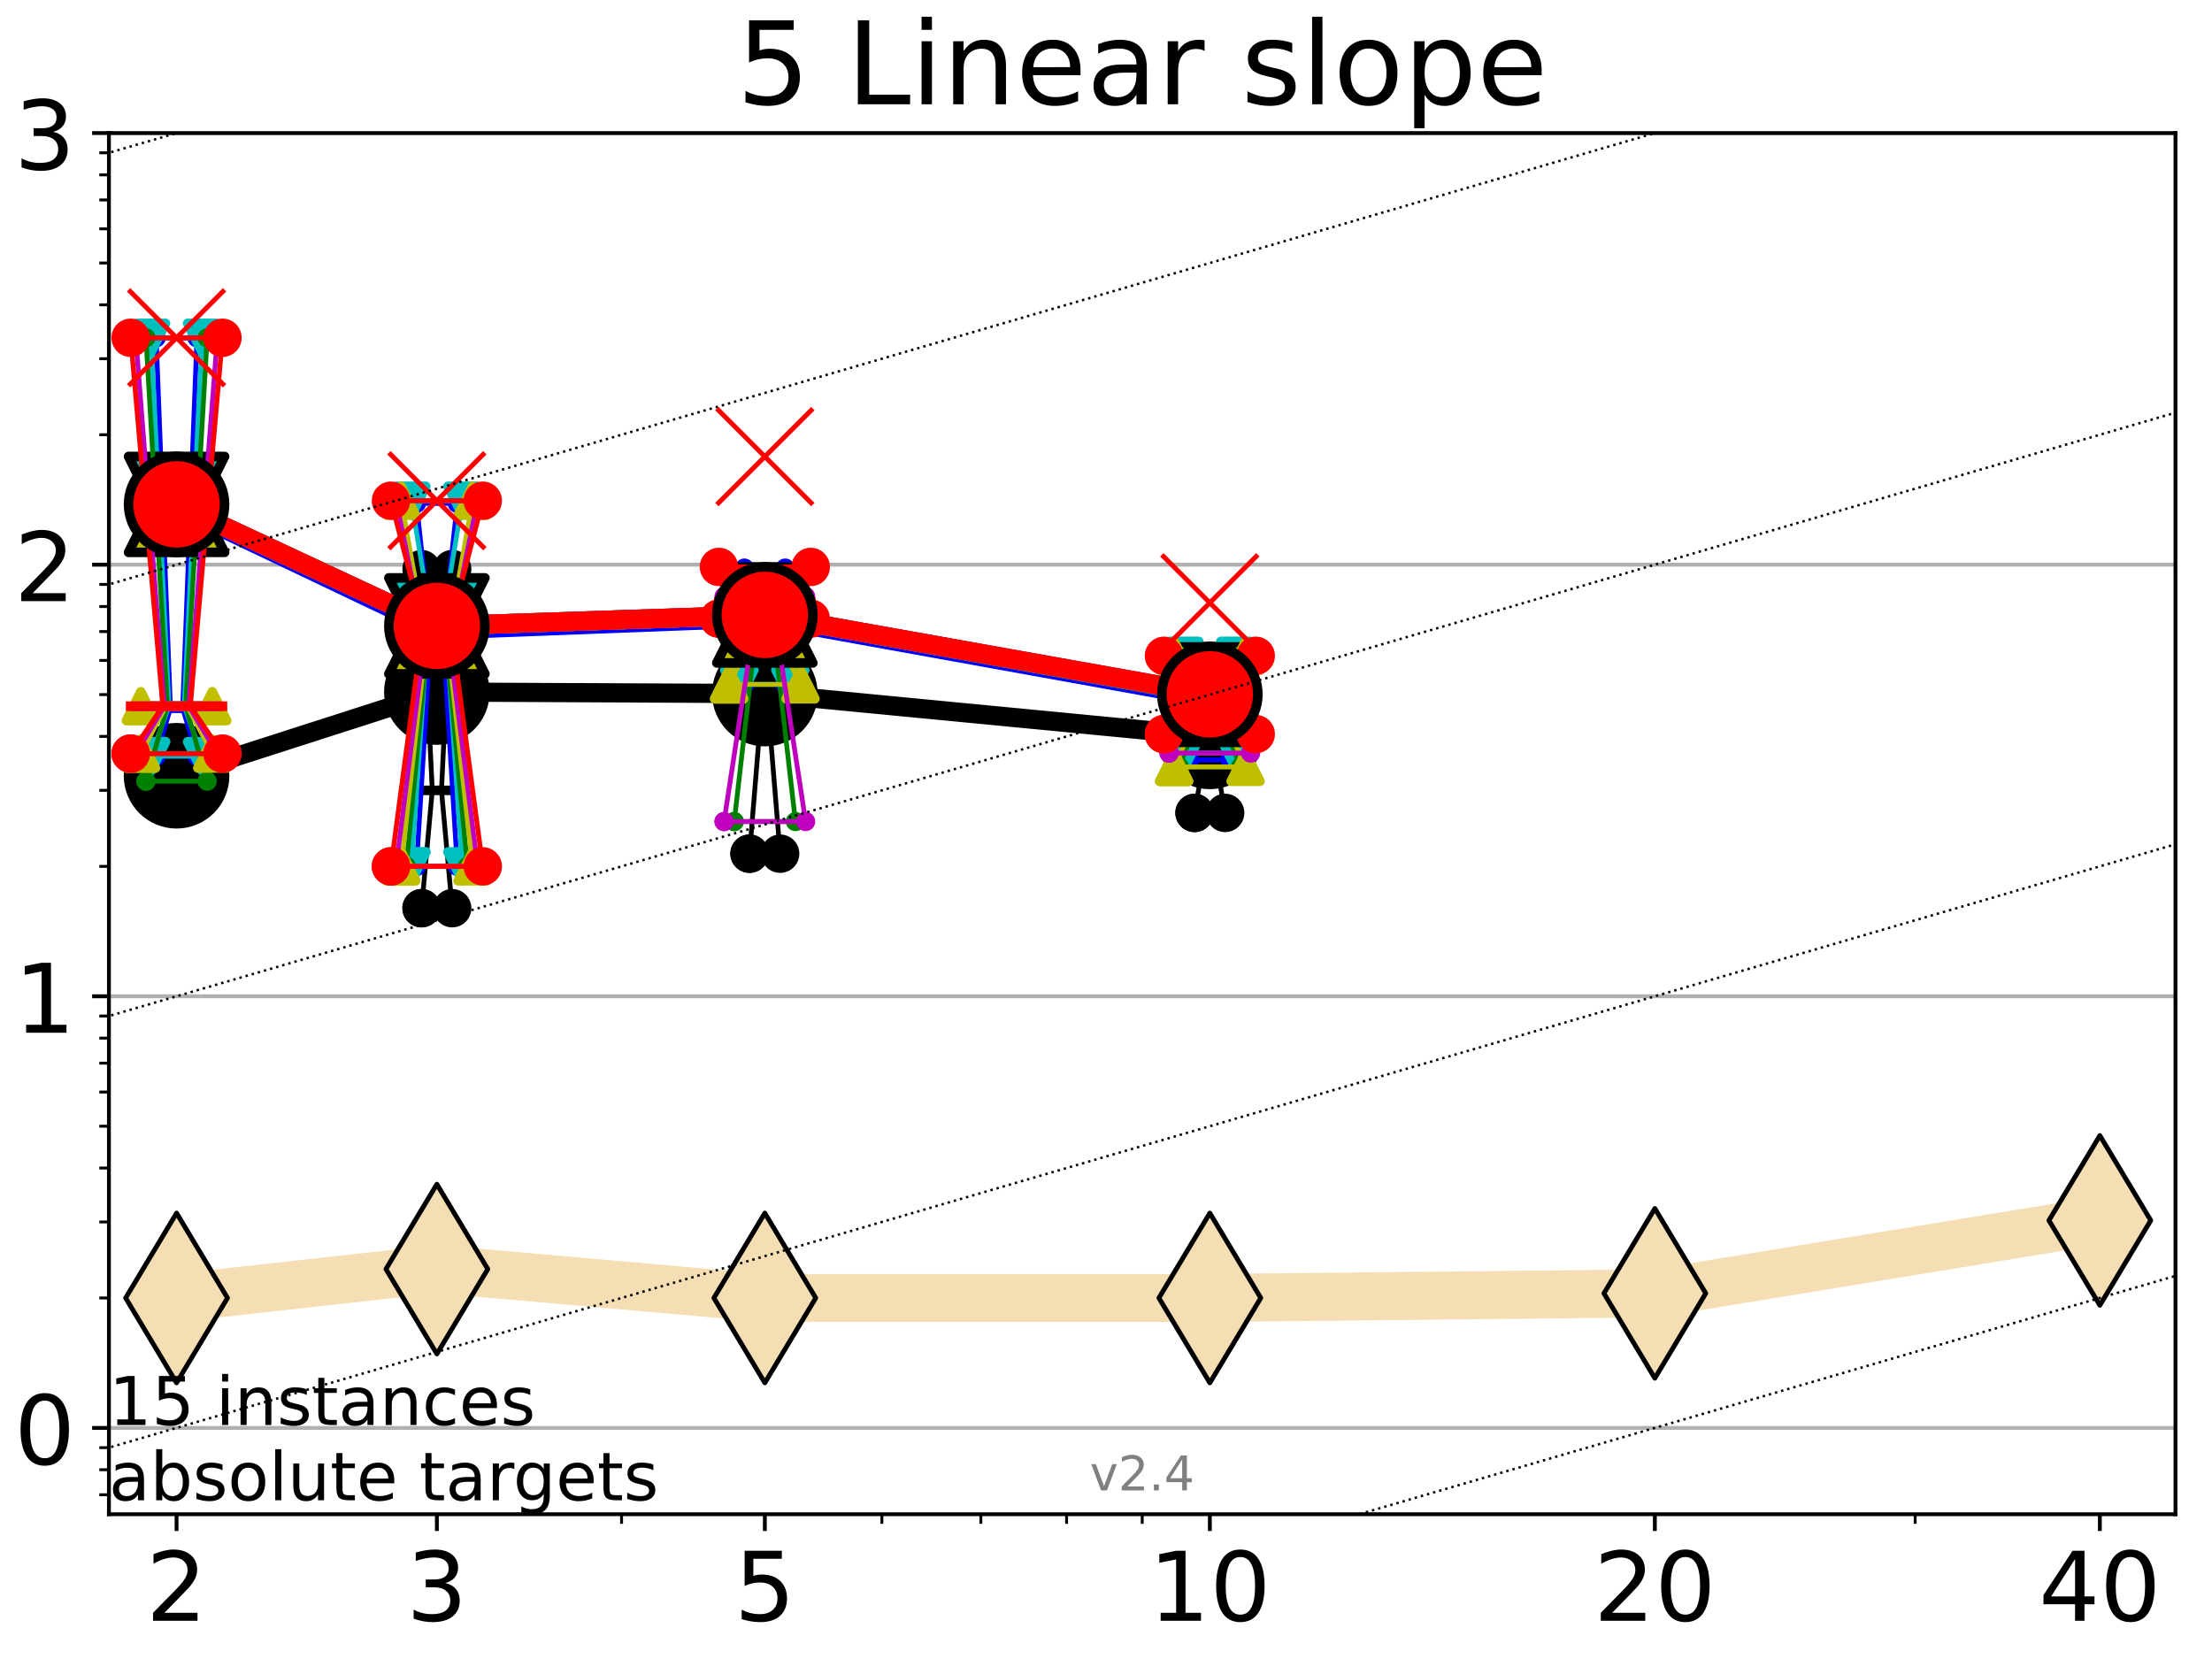 <?xml version="1.0" encoding="utf-8" standalone="no"?>
<!DOCTYPE svg PUBLIC "-//W3C//DTD SVG 1.1//EN"
  "http://www.w3.org/Graphics/SVG/1.1/DTD/svg11.dtd">
<!-- Created with matplotlib (https://matplotlib.org/) -->
<svg height="345.6pt" version="1.1" viewBox="0 0 460.8 345.6" width="460.8pt" xmlns="http://www.w3.org/2000/svg" xmlns:xlink="http://www.w3.org/1999/xlink">
 <defs>
  <style type="text/css">*{stroke-linecap:butt;stroke-linejoin:round;}</style>
 </defs>
 <g id="figure_1">
  <g id="patch_1">
   <path d="M 0 345.6 
L 460.8 345.6 
L 460.8 0 
L 0 0 
z
" style="fill:#ffffff;"/>
  </g>
  <g id="axes_1">
   <g id="patch_2">
    <path d="M 22.69 315.44 
L 453.192 315.44 
L 453.192 27.72 
L 22.69 27.72 
z
" style="fill:#ffffff;"/>
   </g>
   <g id="line2d_1">
    <path clip-path="url(#pf3ce7fe66c)" d="M 36.781 270.391 
L 91.009 264.372 
L 159.329 270.391 
L 252.032 270.391 
L 344.736 269.427 
L 437.439 254.234 
" style="fill:none;stroke:#f5deb3;stroke-linecap:square;stroke-width:10;"/>
    <defs>
     <path d="M -0 17.678 
L 10.607 0 
L 0 -17.678 
L -10.607 -0 
z
" id="m784ca4452a" style="stroke:#000000;stroke-linejoin:miter;"/>
    </defs>
    <g clip-path="url(#pf3ce7fe66c)">
     <use style="fill:#f5deb3;stroke:#000000;stroke-linejoin:miter;" x="36.781" xlink:href="#m784ca4452a" y="270.391"/>
     <use style="fill:#f5deb3;stroke:#000000;stroke-linejoin:miter;" x="91.009" xlink:href="#m784ca4452a" y="264.372"/>
     <use style="fill:#f5deb3;stroke:#000000;stroke-linejoin:miter;" x="159.329" xlink:href="#m784ca4452a" y="270.391"/>
     <use style="fill:#f5deb3;stroke:#000000;stroke-linejoin:miter;" x="252.032" xlink:href="#m784ca4452a" y="270.391"/>
     <use style="fill:#f5deb3;stroke:#000000;stroke-linejoin:miter;" x="344.736" xlink:href="#m784ca4452a" y="269.427"/>
     <use style="fill:#f5deb3;stroke:#000000;stroke-linejoin:miter;" x="437.439" xlink:href="#m784ca4452a" y="254.234"/>
    </g>
   </g>
   <g id="matplotlib.axis_1">
    <g id="xtick_1">
     <g id="line2d_2">
      <defs>
       <path d="M 0 0 
L 0 3.5 
" id="mb07a0e14a1" style="stroke:#000000;stroke-width:0.8;"/>
      </defs>
      <g>
       <use style="stroke:#000000;stroke-width:0.8;" x="36.781" xlink:href="#mb07a0e14a1" y="315.44"/>
      </g>
     </g>
     <g id="text_1">
      <!-- 2 -->
      <g transform="translate(30.419 337.637)scale(0.2 -0.2)">
       <defs>
        <path d="M 19.188 8.297 
L 53.609 8.297 
L 53.609 0 
L 7.328 0 
L 7.328 8.297 
Q 12.938 14.109 22.625 23.891 
Q 32.328 33.688 34.812 36.531 
Q 39.547 41.844 41.422 45.531 
Q 43.312 49.219 43.312 52.781 
Q 43.312 58.594 39.234 62.25 
Q 35.156 65.922 28.609 65.922 
Q 23.969 65.922 18.812 64.312 
Q 13.672 62.703 7.812 59.422 
L 7.812 69.391 
Q 13.766 71.781 18.938 73 
Q 24.125 74.219 28.422 74.219 
Q 39.75 74.219 46.484 68.547 
Q 53.219 62.891 53.219 53.422 
Q 53.219 48.922 51.531 44.891 
Q 49.859 40.875 45.406 35.406 
Q 44.188 33.984 37.641 27.219 
Q 31.109 20.453 19.188 8.297 
z
" id="DejaVuSans-50"/>
       </defs>
       <use xlink:href="#DejaVuSans-50"/>
      </g>
     </g>
    </g>
    <g id="xtick_2">
     <g id="line2d_3">
      <g>
       <use style="stroke:#000000;stroke-width:0.8;" x="91.009" xlink:href="#mb07a0e14a1" y="315.44"/>
      </g>
     </g>
     <g id="text_2">
      <!-- 3 -->
      <g transform="translate(84.647 337.637)scale(0.2 -0.2)">
       <defs>
        <path d="M 40.578 39.312 
Q 47.656 37.797 51.625 33 
Q 55.609 28.219 55.609 21.188 
Q 55.609 10.406 48.188 4.484 
Q 40.766 -1.422 27.094 -1.422 
Q 22.516 -1.422 17.656 -0.516 
Q 12.797 0.391 7.625 2.203 
L 7.625 11.719 
Q 11.719 9.328 16.594 8.109 
Q 21.484 6.891 26.812 6.891 
Q 36.078 6.891 40.938 10.547 
Q 45.797 14.203 45.797 21.188 
Q 45.797 27.641 41.281 31.266 
Q 36.766 34.906 28.719 34.906 
L 20.219 34.906 
L 20.219 43.016 
L 29.109 43.016 
Q 36.375 43.016 40.234 45.922 
Q 44.094 48.828 44.094 54.297 
Q 44.094 59.906 40.109 62.906 
Q 36.141 65.922 28.719 65.922 
Q 24.656 65.922 20.016 65.031 
Q 15.375 64.156 9.812 62.312 
L 9.812 71.094 
Q 15.438 72.656 20.344 73.438 
Q 25.25 74.219 29.594 74.219 
Q 40.828 74.219 47.359 69.109 
Q 53.906 64.016 53.906 55.328 
Q 53.906 49.266 50.438 45.094 
Q 46.969 40.922 40.578 39.312 
z
" id="DejaVuSans-51"/>
       </defs>
       <use xlink:href="#DejaVuSans-51"/>
      </g>
     </g>
    </g>
    <g id="xtick_3">
     <g id="line2d_4">
      <g>
       <use style="stroke:#000000;stroke-width:0.8;" x="159.329" xlink:href="#mb07a0e14a1" y="315.44"/>
      </g>
     </g>
     <g id="text_3">
      <!-- 5 -->
      <g transform="translate(152.966 337.637)scale(0.2 -0.2)">
       <defs>
        <path d="M 10.797 72.906 
L 49.516 72.906 
L 49.516 64.594 
L 19.828 64.594 
L 19.828 46.734 
Q 21.969 47.469 24.109 47.828 
Q 26.266 48.188 28.422 48.188 
Q 40.625 48.188 47.75 41.5 
Q 54.891 34.812 54.891 23.391 
Q 54.891 11.625 47.562 5.094 
Q 40.234 -1.422 26.906 -1.422 
Q 22.312 -1.422 17.547 -0.641 
Q 12.797 0.141 7.719 1.703 
L 7.719 11.625 
Q 12.109 9.234 16.797 8.062 
Q 21.484 6.891 26.703 6.891 
Q 35.156 6.891 40.078 11.328 
Q 45.016 15.766 45.016 23.391 
Q 45.016 31 40.078 35.438 
Q 35.156 39.891 26.703 39.891 
Q 22.75 39.891 18.812 39.016 
Q 14.891 38.141 10.797 36.281 
z
" id="DejaVuSans-53"/>
       </defs>
       <use xlink:href="#DejaVuSans-53"/>
      </g>
     </g>
    </g>
    <g id="xtick_4">
     <g id="line2d_5">
      <g>
       <use style="stroke:#000000;stroke-width:0.8;" x="252.032" xlink:href="#mb07a0e14a1" y="315.44"/>
      </g>
     </g>
     <g id="text_4">
      <!-- 10 -->
      <g transform="translate(239.307 337.637)scale(0.2 -0.2)">
       <defs>
        <path d="M 12.406 8.297 
L 28.516 8.297 
L 28.516 63.922 
L 10.984 60.406 
L 10.984 69.391 
L 28.422 72.906 
L 38.281 72.906 
L 38.281 8.297 
L 54.391 8.297 
L 54.391 0 
L 12.406 0 
z
" id="DejaVuSans-49"/>
        <path d="M 31.781 66.406 
Q 24.172 66.406 20.328 58.906 
Q 16.5 51.422 16.5 36.375 
Q 16.5 21.391 20.328 13.891 
Q 24.172 6.391 31.781 6.391 
Q 39.453 6.391 43.281 13.891 
Q 47.125 21.391 47.125 36.375 
Q 47.125 51.422 43.281 58.906 
Q 39.453 66.406 31.781 66.406 
z
M 31.781 74.219 
Q 44.047 74.219 50.516 64.516 
Q 56.984 54.828 56.984 36.375 
Q 56.984 17.969 50.516 8.266 
Q 44.047 -1.422 31.781 -1.422 
Q 19.531 -1.422 13.062 8.266 
Q 6.594 17.969 6.594 36.375 
Q 6.594 54.828 13.062 64.516 
Q 19.531 74.219 31.781 74.219 
z
" id="DejaVuSans-48"/>
       </defs>
       <use xlink:href="#DejaVuSans-49"/>
       <use x="63.623" xlink:href="#DejaVuSans-48"/>
      </g>
     </g>
    </g>
    <g id="xtick_5">
     <g id="line2d_6">
      <g>
       <use style="stroke:#000000;stroke-width:0.8;" x="344.736" xlink:href="#mb07a0e14a1" y="315.44"/>
      </g>
     </g>
     <g id="text_5">
      <!-- 20 -->
      <g transform="translate(332.011 337.637)scale(0.2 -0.2)">
       <use xlink:href="#DejaVuSans-50"/>
       <use x="63.623" xlink:href="#DejaVuSans-48"/>
      </g>
     </g>
    </g>
    <g id="xtick_6">
     <g id="line2d_7">
      <g>
       <use style="stroke:#000000;stroke-width:0.8;" x="437.439" xlink:href="#mb07a0e14a1" y="315.44"/>
      </g>
     </g>
     <g id="text_6">
      <!-- 40 -->
      <g transform="translate(424.714 337.637)scale(0.2 -0.2)">
       <defs>
        <path d="M 37.797 64.312 
L 12.891 25.391 
L 37.797 25.391 
z
M 35.203 72.906 
L 47.609 72.906 
L 47.609 25.391 
L 58.016 25.391 
L 58.016 17.188 
L 47.609 17.188 
L 47.609 0 
L 37.797 0 
L 37.797 17.188 
L 4.891 17.188 
L 4.891 26.703 
z
" id="DejaVuSans-52"/>
       </defs>
       <use xlink:href="#DejaVuSans-52"/>
       <use x="63.623" xlink:href="#DejaVuSans-48"/>
      </g>
     </g>
    </g>
    <g id="xtick_7">
     <g id="line2d_8">
      <defs>
       <path d="M 0 0 
L 0 2 
" id="m8b7aaaca31" style="stroke:#000000;stroke-width:0.6;"/>
      </defs>
      <g>
       <use style="stroke:#000000;stroke-width:0.6;" x="129.485" xlink:href="#m8b7aaaca31" y="315.44"/>
      </g>
     </g>
    </g>
    <g id="xtick_8">
     <g id="line2d_9">
      <g>
       <use style="stroke:#000000;stroke-width:0.6;" x="183.713" xlink:href="#m8b7aaaca31" y="315.44"/>
      </g>
     </g>
    </g>
    <g id="xtick_9">
     <g id="line2d_10">
      <g>
       <use style="stroke:#000000;stroke-width:0.6;" x="204.329" xlink:href="#m8b7aaaca31" y="315.44"/>
      </g>
     </g>
    </g>
    <g id="xtick_10">
     <g id="line2d_11">
      <g>
       <use style="stroke:#000000;stroke-width:0.6;" x="222.188" xlink:href="#m8b7aaaca31" y="315.44"/>
      </g>
     </g>
    </g>
    <g id="xtick_11">
     <g id="line2d_12">
      <g>
       <use style="stroke:#000000;stroke-width:0.6;" x="237.941" xlink:href="#m8b7aaaca31" y="315.44"/>
      </g>
     </g>
    </g>
    <g id="xtick_12">
     <g id="line2d_13">
      <g>
       <use style="stroke:#000000;stroke-width:0.6;" x="398.964" xlink:href="#m8b7aaaca31" y="315.44"/>
      </g>
     </g>
    </g>
   </g>
   <g id="matplotlib.axis_2">
    <g id="ytick_1">
     <g id="line2d_14">
      <path clip-path="url(#pf3ce7fe66c)" d="M 22.69 297.458 
L 453.192 297.458 
" style="fill:none;stroke:#b0b0b0;stroke-linecap:square;stroke-width:0.8;"/>
     </g>
     <g id="line2d_15">
      <defs>
       <path d="M 0 0 
L -3.5 0 
" id="m7fb8ac6fa1" style="stroke:#000000;stroke-width:0.8;"/>
      </defs>
      <g>
       <use style="stroke:#000000;stroke-width:0.8;" x="22.69" xlink:href="#m7fb8ac6fa1" y="297.458"/>
      </g>
     </g>
     <g id="text_7">
      <!-- 0 -->
      <g transform="translate(2.965 305.056)scale(0.2 -0.2)">
       <use xlink:href="#DejaVuSans-48"/>
      </g>
     </g>
    </g>
    <g id="ytick_2">
     <g id="line2d_16">
      <path clip-path="url(#pf3ce7fe66c)" d="M 22.69 207.545 
L 453.192 207.545 
" style="fill:none;stroke:#b0b0b0;stroke-linecap:square;stroke-width:0.8;"/>
     </g>
     <g id="line2d_17">
      <g>
       <use style="stroke:#000000;stroke-width:0.8;" x="22.69" xlink:href="#m7fb8ac6fa1" y="207.545"/>
      </g>
     </g>
     <g id="text_8">
      <!-- 1 -->
      <g transform="translate(2.965 215.143)scale(0.2 -0.2)">
       <use xlink:href="#DejaVuSans-49"/>
      </g>
     </g>
    </g>
    <g id="ytick_3">
     <g id="line2d_18">
      <path clip-path="url(#pf3ce7fe66c)" d="M 22.69 117.633 
L 453.192 117.633 
" style="fill:none;stroke:#b0b0b0;stroke-linecap:square;stroke-width:0.8;"/>
     </g>
     <g id="line2d_19">
      <g>
       <use style="stroke:#000000;stroke-width:0.8;" x="22.69" xlink:href="#m7fb8ac6fa1" y="117.633"/>
      </g>
     </g>
     <g id="text_9">
      <!-- 2 -->
      <g transform="translate(2.965 125.231)scale(0.2 -0.2)">
       <use xlink:href="#DejaVuSans-50"/>
      </g>
     </g>
    </g>
    <g id="ytick_4">
     <g id="line2d_20">
      <path clip-path="url(#pf3ce7fe66c)" d="M 22.69 27.72 
L 453.192 27.72 
" style="fill:none;stroke:#b0b0b0;stroke-linecap:square;stroke-width:0.8;"/>
     </g>
     <g id="line2d_21">
      <g>
       <use style="stroke:#000000;stroke-width:0.8;" x="22.69" xlink:href="#m7fb8ac6fa1" y="27.72"/>
      </g>
     </g>
     <g id="text_10">
      <!-- 3 -->
      <g transform="translate(2.965 35.318)scale(0.2 -0.2)">
       <use xlink:href="#DejaVuSans-51"/>
      </g>
     </g>
    </g>
    <g id="ytick_5">
     <g id="line2d_22">
      <defs>
       <path d="M 0 0 
L -2 0 
" id="md466130b72" style="stroke:#000000;stroke-width:0.6;"/>
      </defs>
      <g>
       <use style="stroke:#000000;stroke-width:0.6;" x="22.69" xlink:href="#md466130b72" y="311.385"/>
      </g>
     </g>
    </g>
    <g id="ytick_6">
     <g id="line2d_23">
      <g>
       <use style="stroke:#000000;stroke-width:0.6;" x="22.69" xlink:href="#md466130b72" y="306.171"/>
      </g>
     </g>
    </g>
    <g id="ytick_7">
     <g id="line2d_24">
      <g>
       <use style="stroke:#000000;stroke-width:0.6;" x="22.69" xlink:href="#md466130b72" y="301.572"/>
      </g>
     </g>
    </g>
    <g id="ytick_8">
     <g id="line2d_25">
      <g>
       <use style="stroke:#000000;stroke-width:0.6;" x="22.69" xlink:href="#md466130b72" y="270.391"/>
      </g>
     </g>
    </g>
    <g id="ytick_9">
     <g id="line2d_26">
      <g>
       <use style="stroke:#000000;stroke-width:0.6;" x="22.69" xlink:href="#md466130b72" y="254.558"/>
      </g>
     </g>
    </g>
    <g id="ytick_10">
     <g id="line2d_27">
      <g>
       <use style="stroke:#000000;stroke-width:0.6;" x="22.69" xlink:href="#md466130b72" y="243.325"/>
      </g>
     </g>
    </g>
    <g id="ytick_11">
     <g id="line2d_28">
      <g>
       <use style="stroke:#000000;stroke-width:0.6;" x="22.69" xlink:href="#md466130b72" y="234.611"/>
      </g>
     </g>
    </g>
    <g id="ytick_12">
     <g id="line2d_29">
      <g>
       <use style="stroke:#000000;stroke-width:0.6;" x="22.69" xlink:href="#md466130b72" y="227.492"/>
      </g>
     </g>
    </g>
    <g id="ytick_13">
     <g id="line2d_30">
      <g>
       <use style="stroke:#000000;stroke-width:0.6;" x="22.69" xlink:href="#md466130b72" y="221.473"/>
      </g>
     </g>
    </g>
    <g id="ytick_14">
     <g id="line2d_31">
      <g>
       <use style="stroke:#000000;stroke-width:0.6;" x="22.69" xlink:href="#md466130b72" y="216.258"/>
      </g>
     </g>
    </g>
    <g id="ytick_15">
     <g id="line2d_32">
      <g>
       <use style="stroke:#000000;stroke-width:0.6;" x="22.69" xlink:href="#md466130b72" y="211.659"/>
      </g>
     </g>
    </g>
    <g id="ytick_16">
     <g id="line2d_33">
      <g>
       <use style="stroke:#000000;stroke-width:0.6;" x="22.69" xlink:href="#md466130b72" y="180.479"/>
      </g>
     </g>
    </g>
    <g id="ytick_17">
     <g id="line2d_34">
      <g>
       <use style="stroke:#000000;stroke-width:0.6;" x="22.69" xlink:href="#md466130b72" y="164.646"/>
      </g>
     </g>
    </g>
    <g id="ytick_18">
     <g id="line2d_35">
      <g>
       <use style="stroke:#000000;stroke-width:0.6;" x="22.69" xlink:href="#md466130b72" y="153.412"/>
      </g>
     </g>
    </g>
    <g id="ytick_19">
     <g id="line2d_36">
      <g>
       <use style="stroke:#000000;stroke-width:0.6;" x="22.69" xlink:href="#md466130b72" y="144.699"/>
      </g>
     </g>
    </g>
    <g id="ytick_20">
     <g id="line2d_37">
      <g>
       <use style="stroke:#000000;stroke-width:0.6;" x="22.69" xlink:href="#md466130b72" y="137.579"/>
      </g>
     </g>
    </g>
    <g id="ytick_21">
     <g id="line2d_38">
      <g>
       <use style="stroke:#000000;stroke-width:0.6;" x="22.69" xlink:href="#md466130b72" y="131.56"/>
      </g>
     </g>
    </g>
    <g id="ytick_22">
     <g id="line2d_39">
      <g>
       <use style="stroke:#000000;stroke-width:0.6;" x="22.69" xlink:href="#md466130b72" y="126.346"/>
      </g>
     </g>
    </g>
    <g id="ytick_23">
     <g id="line2d_40">
      <g>
       <use style="stroke:#000000;stroke-width:0.6;" x="22.69" xlink:href="#md466130b72" y="121.747"/>
      </g>
     </g>
    </g>
    <g id="ytick_24">
     <g id="line2d_41">
      <g>
       <use style="stroke:#000000;stroke-width:0.6;" x="22.69" xlink:href="#md466130b72" y="90.566"/>
      </g>
     </g>
    </g>
    <g id="ytick_25">
     <g id="line2d_42">
      <g>
       <use style="stroke:#000000;stroke-width:0.6;" x="22.69" xlink:href="#md466130b72" y="74.733"/>
      </g>
     </g>
    </g>
    <g id="ytick_26">
     <g id="line2d_43">
      <g>
       <use style="stroke:#000000;stroke-width:0.6;" x="22.69" xlink:href="#md466130b72" y="63.5"/>
      </g>
     </g>
    </g>
    <g id="ytick_27">
     <g id="line2d_44">
      <g>
       <use style="stroke:#000000;stroke-width:0.6;" x="22.69" xlink:href="#md466130b72" y="54.786"/>
      </g>
     </g>
    </g>
    <g id="ytick_28">
     <g id="line2d_45">
      <g>
       <use style="stroke:#000000;stroke-width:0.6;" x="22.69" xlink:href="#md466130b72" y="47.667"/>
      </g>
     </g>
    </g>
    <g id="ytick_29">
     <g id="line2d_46">
      <g>
       <use style="stroke:#000000;stroke-width:0.6;" x="22.69" xlink:href="#md466130b72" y="41.648"/>
      </g>
     </g>
    </g>
    <g id="ytick_30">
     <g id="line2d_47">
      <g>
       <use style="stroke:#000000;stroke-width:0.6;" x="22.69" xlink:href="#md466130b72" y="36.433"/>
      </g>
     </g>
    </g>
    <g id="ytick_31">
     <g id="line2d_48">
      <g>
       <use style="stroke:#000000;stroke-width:0.6;" x="22.69" xlink:href="#md466130b72" y="31.834"/>
      </g>
     </g>
    </g>
   </g>
   <g id="line2d_49">
    <path clip-path="url(#pf3ce7fe66c)" d="M 33.594 160.924 
L 35.825 160.924 
L 33.594 160.924 
L 39.968 160.924 
L 37.737 160.924 
L 39.968 160.924 
L 33.594 160.924 
" style="fill:none;stroke:#000000;stroke-linecap:square;"/>
   </g>
   <g id="line2d_50">
    <path clip-path="url(#pf3ce7fe66c)" d="M 33.594 160.924 
L 39.968 160.924 
L 39.968 160.924 
L 33.594 160.924 
L 33.594 160.924 
" style="fill:none;"/>
    <defs>
     <path d="M 0 3 
C 0.796 3 1.559 2.684 2.121 2.121 
C 2.684 1.559 3 0.796 3 0 
C 3 -0.796 2.684 -1.559 2.121 -2.121 
C 1.559 -2.684 0.796 -3 0 -3 
C -0.796 -3 -1.559 -2.684 -2.121 -2.121 
C -2.684 -1.559 -3 -0.796 -3 0 
C -3 0.796 -2.684 1.559 -2.121 2.121 
C -1.559 2.684 -0.796 3 0 3 
z
" id="m6323b59c0b" style="stroke:#000000;stroke-width:2;"/>
    </defs>
    <g clip-path="url(#pf3ce7fe66c)">
     <use style="stroke:#000000;stroke-width:2;" x="33.594" xlink:href="#m6323b59c0b" y="160.924"/>
     <use style="stroke:#000000;stroke-width:2;" x="39.968" xlink:href="#m6323b59c0b" y="160.924"/>
     <use style="stroke:#000000;stroke-width:2;" x="39.968" xlink:href="#m6323b59c0b" y="160.924"/>
     <use style="stroke:#000000;stroke-width:2;" x="33.594" xlink:href="#m6323b59c0b" y="160.924"/>
     <use style="stroke:#000000;stroke-width:2;" x="33.594" xlink:href="#m6323b59c0b" y="160.924"/>
    </g>
   </g>
   <g id="line2d_51">
    <path clip-path="url(#pf3ce7fe66c)" d="M 33.594 160.924 
L 39.968 160.924 
" style="fill:none;stroke:#000000;stroke-linecap:square;stroke-width:2;"/>
   </g>
   <g id="line2d_52">
    <path clip-path="url(#pf3ce7fe66c)" d="M 87.823 189.192 
L 90.053 164.646 
L 87.823 118.554 
L 94.196 118.554 
L 91.965 164.646 
L 94.196 189.192 
L 87.823 189.192 
" style="fill:none;stroke:#000000;stroke-linecap:square;"/>
   </g>
   <g id="line2d_53">
    <path clip-path="url(#pf3ce7fe66c)" d="M 87.823 189.192 
L 94.196 189.192 
L 94.196 118.554 
L 87.823 118.554 
L 87.823 189.192 
" style="fill:none;"/>
    <g clip-path="url(#pf3ce7fe66c)">
     <use style="stroke:#000000;stroke-width:2;" x="87.823" xlink:href="#m6323b59c0b" y="189.192"/>
     <use style="stroke:#000000;stroke-width:2;" x="94.196" xlink:href="#m6323b59c0b" y="189.192"/>
     <use style="stroke:#000000;stroke-width:2;" x="94.196" xlink:href="#m6323b59c0b" y="118.554"/>
     <use style="stroke:#000000;stroke-width:2;" x="87.823" xlink:href="#m6323b59c0b" y="118.554"/>
     <use style="stroke:#000000;stroke-width:2;" x="87.823" xlink:href="#m6323b59c0b" y="189.192"/>
    </g>
   </g>
   <g id="line2d_54">
    <path clip-path="url(#pf3ce7fe66c)" d="M 87.823 164.646 
L 94.196 164.646 
" style="fill:none;stroke:#000000;stroke-linecap:square;stroke-width:2;"/>
   </g>
   <g id="line2d_55">
    <path clip-path="url(#pf3ce7fe66c)" d="M 156.142 177.837 
L 158.373 150.679 
L 156.142 136.552 
L 162.515 136.552 
L 160.285 150.679 
L 162.515 177.837 
L 156.142 177.837 
" style="fill:none;stroke:#000000;stroke-linecap:square;"/>
   </g>
   <g id="line2d_56">
    <path clip-path="url(#pf3ce7fe66c)" d="M 156.142 177.837 
L 162.515 177.837 
L 162.515 136.552 
L 156.142 136.552 
L 156.142 177.837 
" style="fill:none;"/>
    <g clip-path="url(#pf3ce7fe66c)">
     <use style="stroke:#000000;stroke-width:2;" x="156.142" xlink:href="#m6323b59c0b" y="177.837"/>
     <use style="stroke:#000000;stroke-width:2;" x="162.515" xlink:href="#m6323b59c0b" y="177.837"/>
     <use style="stroke:#000000;stroke-width:2;" x="162.515" xlink:href="#m6323b59c0b" y="136.552"/>
     <use style="stroke:#000000;stroke-width:2;" x="156.142" xlink:href="#m6323b59c0b" y="136.552"/>
     <use style="stroke:#000000;stroke-width:2;" x="156.142" xlink:href="#m6323b59c0b" y="177.837"/>
    </g>
   </g>
   <g id="line2d_57">
    <path clip-path="url(#pf3ce7fe66c)" d="M 156.142 150.679 
L 162.515 150.679 
" style="fill:none;stroke:#000000;stroke-linecap:square;stroke-width:2;"/>
   </g>
   <g id="line2d_58">
    <path clip-path="url(#pf3ce7fe66c)" d="M 248.845 169.343 
L 251.076 156.615 
L 248.845 142.868 
L 255.219 142.868 
L 252.988 156.615 
L 255.219 169.343 
L 248.845 169.343 
" style="fill:none;stroke:#000000;stroke-linecap:square;"/>
   </g>
   <g id="line2d_59">
    <path clip-path="url(#pf3ce7fe66c)" d="M 248.845 169.343 
L 255.219 169.343 
L 255.219 142.868 
L 248.845 142.868 
L 248.845 169.343 
" style="fill:none;"/>
    <g clip-path="url(#pf3ce7fe66c)">
     <use style="stroke:#000000;stroke-width:2;" x="248.845" xlink:href="#m6323b59c0b" y="169.343"/>
     <use style="stroke:#000000;stroke-width:2;" x="255.219" xlink:href="#m6323b59c0b" y="169.343"/>
     <use style="stroke:#000000;stroke-width:2;" x="255.219" xlink:href="#m6323b59c0b" y="142.868"/>
     <use style="stroke:#000000;stroke-width:2;" x="248.845" xlink:href="#m6323b59c0b" y="142.868"/>
     <use style="stroke:#000000;stroke-width:2;" x="248.845" xlink:href="#m6323b59c0b" y="169.343"/>
    </g>
   </g>
   <g id="line2d_60">
    <path clip-path="url(#pf3ce7fe66c)" d="M 248.845 156.615 
L 255.219 156.615 
" style="fill:none;stroke:#000000;stroke-linecap:square;stroke-width:2;"/>
   </g>
   <g id="line2d_61">
    <path clip-path="url(#pf3ce7fe66c)" d="M 36.781 161.6 
L 91.009 144.165 
" style="fill:none;stroke:#000000;stroke-linecap:square;stroke-width:4;"/>
   </g>
   <g id="line2d_62">
    <path clip-path="url(#pf3ce7fe66c)" d="M 91.009 144.165 
L 159.329 144.481 
" style="fill:none;stroke:#000000;stroke-linecap:square;stroke-width:4;"/>
   </g>
   <g id="line2d_63">
    <path clip-path="url(#pf3ce7fe66c)" d="M 159.329 144.481 
L 252.032 153.399 
" style="fill:none;stroke:#000000;stroke-linecap:square;stroke-width:4;"/>
   </g>
   <g id="line2d_64">
    <path clip-path="url(#pf3ce7fe66c)" d="M 36.781 161.6 
L 91.009 144.165 
L 159.329 144.481 
L 252.032 153.399 
" style="fill:none;"/>
    <defs>
     <path d="M 0 10 
C 2.652 10 5.196 8.946 7.071 7.071 
C 8.946 5.196 10 2.652 10 0 
C 10 -2.652 8.946 -5.196 7.071 -7.071 
C 5.196 -8.946 2.652 -10 0 -10 
C -2.652 -10 -5.196 -8.946 -7.071 -7.071 
C -8.946 -5.196 -10 -2.652 -10 0 
C -10 2.652 -8.946 5.196 -7.071 7.071 
C -5.196 8.946 -2.652 10 0 10 
z
" id="m5509ecfc80" style="stroke:#000000;stroke-width:2;"/>
    </defs>
    <g clip-path="url(#pf3ce7fe66c)">
     <use style="stroke:#000000;stroke-width:2;" x="36.781" xlink:href="#m5509ecfc80" y="161.6"/>
     <use style="stroke:#000000;stroke-width:2;" x="91.009" xlink:href="#m5509ecfc80" y="144.165"/>
     <use style="stroke:#000000;stroke-width:2;" x="159.329" xlink:href="#m5509ecfc80" y="144.481"/>
     <use style="stroke:#000000;stroke-width:2;" x="252.032" xlink:href="#m5509ecfc80" y="153.399"/>
    </g>
   </g>
   <g id="line2d_65">
    <path clip-path="url(#pf3ce7fe66c)" d="M 32.532 157.526 
L 35.507 147.533 
L 32.532 70.366 
L 41.03 70.366 
L 38.056 147.533 
L 41.03 157.526 
L 32.532 157.526 
" style="fill:none;stroke:#0000ff;stroke-linecap:square;"/>
   </g>
   <g id="line2d_66">
    <path clip-path="url(#pf3ce7fe66c)" d="M 32.532 157.526 
L 41.03 157.526 
L 41.03 70.366 
L 32.532 70.366 
L 32.532 157.526 
" style="fill:none;"/>
    <defs>
     <path d="M 0 1.5 
C 0.398 1.5 0.779 1.342 1.061 1.061 
C 1.342 0.779 1.5 0.398 1.5 0 
C 1.5 -0.398 1.342 -0.779 1.061 -1.061 
C 0.779 -1.342 0.398 -1.5 0 -1.5 
C -0.398 -1.5 -0.779 -1.342 -1.061 -1.061 
C -1.342 -0.779 -1.5 -0.398 -1.5 0 
C -1.5 0.398 -1.342 0.779 -1.061 1.061 
C -0.779 1.342 -0.398 1.5 0 1.5 
z
" id="m4c791dc5fc" style="stroke:#0000ff;"/>
    </defs>
    <g clip-path="url(#pf3ce7fe66c)">
     <use style="fill:#0000ff;stroke:#0000ff;" x="32.532" xlink:href="#m4c791dc5fc" y="157.526"/>
     <use style="fill:#0000ff;stroke:#0000ff;" x="41.03" xlink:href="#m4c791dc5fc" y="157.526"/>
     <use style="fill:#0000ff;stroke:#0000ff;" x="41.03" xlink:href="#m4c791dc5fc" y="70.366"/>
     <use style="fill:#0000ff;stroke:#0000ff;" x="32.532" xlink:href="#m4c791dc5fc" y="70.366"/>
     <use style="fill:#0000ff;stroke:#0000ff;" x="32.532" xlink:href="#m4c791dc5fc" y="157.526"/>
    </g>
   </g>
   <g id="line2d_67">
    <path clip-path="url(#pf3ce7fe66c)" d="M 32.532 147.533 
L 41.03 147.533 
" style="fill:none;stroke:#0000ff;stroke-linecap:square;stroke-width:2;"/>
   </g>
   <g id="line2d_68">
    <path clip-path="url(#pf3ce7fe66c)" d="M 86.76 180.479 
L 89.735 132.311 
L 86.76 104.867 
L 95.258 104.867 
L 92.284 132.311 
L 95.258 180.479 
L 86.76 180.479 
" style="fill:none;stroke:#0000ff;stroke-linecap:square;"/>
   </g>
   <g id="line2d_69">
    <path clip-path="url(#pf3ce7fe66c)" d="M 86.76 180.479 
L 95.258 180.479 
L 95.258 104.867 
L 86.76 104.867 
L 86.76 180.479 
" style="fill:none;"/>
    <g clip-path="url(#pf3ce7fe66c)">
     <use style="fill:#0000ff;stroke:#0000ff;" x="86.76" xlink:href="#m4c791dc5fc" y="180.479"/>
     <use style="fill:#0000ff;stroke:#0000ff;" x="95.258" xlink:href="#m4c791dc5fc" y="180.479"/>
     <use style="fill:#0000ff;stroke:#0000ff;" x="95.258" xlink:href="#m4c791dc5fc" y="104.867"/>
     <use style="fill:#0000ff;stroke:#0000ff;" x="86.76" xlink:href="#m4c791dc5fc" y="104.867"/>
     <use style="fill:#0000ff;stroke:#0000ff;" x="86.76" xlink:href="#m4c791dc5fc" y="180.479"/>
    </g>
   </g>
   <g id="line2d_70">
    <path clip-path="url(#pf3ce7fe66c)" d="M 86.76 132.311 
L 95.258 132.311 
" style="fill:none;stroke:#0000ff;stroke-linecap:square;stroke-width:2;"/>
   </g>
   <g id="line2d_71">
    <path clip-path="url(#pf3ce7fe66c)" d="M 155.08 142.571 
L 158.054 127.385 
L 155.08 118.342 
L 163.578 118.342 
L 160.603 127.385 
L 163.578 142.571 
L 155.08 142.571 
" style="fill:none;stroke:#0000ff;stroke-linecap:square;"/>
   </g>
   <g id="line2d_72">
    <path clip-path="url(#pf3ce7fe66c)" d="M 155.08 142.571 
L 163.578 142.571 
L 163.578 118.342 
L 155.08 118.342 
L 155.08 142.571 
" style="fill:none;"/>
    <g clip-path="url(#pf3ce7fe66c)">
     <use style="fill:#0000ff;stroke:#0000ff;" x="155.08" xlink:href="#m4c791dc5fc" y="142.571"/>
     <use style="fill:#0000ff;stroke:#0000ff;" x="163.578" xlink:href="#m4c791dc5fc" y="142.571"/>
     <use style="fill:#0000ff;stroke:#0000ff;" x="163.578" xlink:href="#m4c791dc5fc" y="118.342"/>
     <use style="fill:#0000ff;stroke:#0000ff;" x="155.08" xlink:href="#m4c791dc5fc" y="118.342"/>
     <use style="fill:#0000ff;stroke:#0000ff;" x="155.08" xlink:href="#m4c791dc5fc" y="142.571"/>
    </g>
   </g>
   <g id="line2d_73">
    <path clip-path="url(#pf3ce7fe66c)" d="M 155.08 127.385 
L 163.578 127.385 
" style="fill:none;stroke:#0000ff;stroke-linecap:square;stroke-width:2;"/>
   </g>
   <g id="line2d_74">
    <path clip-path="url(#pf3ce7fe66c)" d="M 247.783 158.293 
L 250.758 151.368 
L 247.783 137.255 
L 256.281 137.255 
L 253.307 151.368 
L 256.281 158.293 
L 247.783 158.293 
" style="fill:none;stroke:#0000ff;stroke-linecap:square;"/>
   </g>
   <g id="line2d_75">
    <path clip-path="url(#pf3ce7fe66c)" d="M 247.783 158.293 
L 256.281 158.293 
L 256.281 137.255 
L 247.783 137.255 
L 247.783 158.293 
" style="fill:none;"/>
    <g clip-path="url(#pf3ce7fe66c)">
     <use style="fill:#0000ff;stroke:#0000ff;" x="247.783" xlink:href="#m4c791dc5fc" y="158.293"/>
     <use style="fill:#0000ff;stroke:#0000ff;" x="256.281" xlink:href="#m4c791dc5fc" y="158.293"/>
     <use style="fill:#0000ff;stroke:#0000ff;" x="256.281" xlink:href="#m4c791dc5fc" y="137.255"/>
     <use style="fill:#0000ff;stroke:#0000ff;" x="247.783" xlink:href="#m4c791dc5fc" y="137.255"/>
     <use style="fill:#0000ff;stroke:#0000ff;" x="247.783" xlink:href="#m4c791dc5fc" y="158.293"/>
    </g>
   </g>
   <g id="line2d_76">
    <path clip-path="url(#pf3ce7fe66c)" d="M 247.783 151.368 
L 256.281 151.368 
" style="fill:none;stroke:#0000ff;stroke-linecap:square;stroke-width:2;"/>
   </g>
   <g id="line2d_77">
    <path clip-path="url(#pf3ce7fe66c)" d="M 36.781 105.444 
L 91.009 131.264 
" style="fill:none;stroke:#0000ff;stroke-linecap:square;stroke-width:4;"/>
   </g>
   <g id="line2d_78">
    <path clip-path="url(#pf3ce7fe66c)" d="M 91.009 131.264 
L 159.329 128.672 
" style="fill:none;stroke:#0000ff;stroke-linecap:square;stroke-width:4;"/>
   </g>
   <g id="line2d_79">
    <path clip-path="url(#pf3ce7fe66c)" d="M 159.329 128.672 
L 252.032 145.403 
" style="fill:none;stroke:#0000ff;stroke-linecap:square;stroke-width:4;"/>
   </g>
   <g id="line2d_80">
    <path clip-path="url(#pf3ce7fe66c)" d="M 36.781 105.444 
L 91.009 131.264 
L 159.329 128.672 
L 252.032 145.403 
" style="fill:none;"/>
    <defs>
     <path d="M 0 5 
C 1.326 5 2.598 4.473 3.536 3.536 
C 4.473 2.598 5 1.326 5 0 
C 5 -1.326 4.473 -2.598 3.536 -3.536 
C 2.598 -4.473 1.326 -5 0 -5 
C -1.326 -5 -2.598 -4.473 -3.536 -3.536 
C -4.473 -2.598 -5 -1.326 -5 0 
C -5 1.326 -4.473 2.598 -3.536 3.536 
C -2.598 4.473 -1.326 5 0 5 
z
" id="m74aa7f1dd3" style="stroke:#0000ff;"/>
    </defs>
    <g clip-path="url(#pf3ce7fe66c)">
     <use style="fill:#0000ff;stroke:#0000ff;" x="36.781" xlink:href="#m74aa7f1dd3" y="105.444"/>
     <use style="fill:#0000ff;stroke:#0000ff;" x="91.009" xlink:href="#m74aa7f1dd3" y="131.264"/>
     <use style="fill:#0000ff;stroke:#0000ff;" x="159.329" xlink:href="#m74aa7f1dd3" y="128.672"/>
     <use style="fill:#0000ff;stroke:#0000ff;" x="252.032" xlink:href="#m74aa7f1dd3" y="145.403"/>
    </g>
   </g>
   <g id="line2d_81">
    <path clip-path="url(#pf3ce7fe66c)" d="M 31.47 157.526 
L 35.188 147.115 
L 31.47 70.366 
L 42.093 70.366 
L 38.375 147.115 
L 42.093 157.526 
L 31.47 157.526 
" style="fill:none;stroke:#00bfbf;stroke-linecap:square;"/>
   </g>
   <g id="line2d_82">
    <path clip-path="url(#pf3ce7fe66c)" d="M 31.47 157.526 
L 42.093 157.526 
L 42.093 70.366 
L 31.47 70.366 
L 31.47 157.526 
" style="fill:none;"/>
    <defs>
     <path d="M -0 3 
L 3 -3 
L -3 -3 
z
" id="m647f50c517" style="stroke:#00bfbf;stroke-linejoin:miter;stroke-width:2;"/>
    </defs>
    <g clip-path="url(#pf3ce7fe66c)">
     <use style="fill:#00bfbf;stroke:#00bfbf;stroke-linejoin:miter;stroke-width:2;" x="31.47" xlink:href="#m647f50c517" y="157.526"/>
     <use style="fill:#00bfbf;stroke:#00bfbf;stroke-linejoin:miter;stroke-width:2;" x="42.093" xlink:href="#m647f50c517" y="157.526"/>
     <use style="fill:#00bfbf;stroke:#00bfbf;stroke-linejoin:miter;stroke-width:2;" x="42.093" xlink:href="#m647f50c517" y="70.366"/>
     <use style="fill:#00bfbf;stroke:#00bfbf;stroke-linejoin:miter;stroke-width:2;" x="31.47" xlink:href="#m647f50c517" y="70.366"/>
     <use style="fill:#00bfbf;stroke:#00bfbf;stroke-linejoin:miter;stroke-width:2;" x="31.47" xlink:href="#m647f50c517" y="157.526"/>
    </g>
   </g>
   <g id="line2d_83">
    <path clip-path="url(#pf3ce7fe66c)" d="M 31.47 147.115 
L 42.093 147.115 
" style="fill:none;stroke:#00bfbf;stroke-linecap:square;stroke-width:2;"/>
   </g>
   <g id="line2d_84">
    <path clip-path="url(#pf3ce7fe66c)" d="M 85.698 180.479 
L 89.416 127.002 
L 85.698 104.308 
L 96.321 104.308 
L 92.603 127.002 
L 96.321 180.479 
L 85.698 180.479 
" style="fill:none;stroke:#00bfbf;stroke-linecap:square;"/>
   </g>
   <g id="line2d_85">
    <path clip-path="url(#pf3ce7fe66c)" d="M 85.698 180.479 
L 96.321 180.479 
L 96.321 104.308 
L 85.698 104.308 
L 85.698 180.479 
" style="fill:none;"/>
    <g clip-path="url(#pf3ce7fe66c)">
     <use style="fill:#00bfbf;stroke:#00bfbf;stroke-linejoin:miter;stroke-width:2;" x="85.698" xlink:href="#m647f50c517" y="180.479"/>
     <use style="fill:#00bfbf;stroke:#00bfbf;stroke-linejoin:miter;stroke-width:2;" x="96.321" xlink:href="#m647f50c517" y="180.479"/>
     <use style="fill:#00bfbf;stroke:#00bfbf;stroke-linejoin:miter;stroke-width:2;" x="96.321" xlink:href="#m647f50c517" y="104.308"/>
     <use style="fill:#00bfbf;stroke:#00bfbf;stroke-linejoin:miter;stroke-width:2;" x="85.698" xlink:href="#m647f50c517" y="104.308"/>
     <use style="fill:#00bfbf;stroke:#00bfbf;stroke-linejoin:miter;stroke-width:2;" x="85.698" xlink:href="#m647f50c517" y="180.479"/>
    </g>
   </g>
   <g id="line2d_86">
    <path clip-path="url(#pf3ce7fe66c)" d="M 85.698 127.002 
L 96.321 127.002 
" style="fill:none;stroke:#00bfbf;stroke-linecap:square;stroke-width:2;"/>
   </g>
   <g id="line2d_87">
    <path clip-path="url(#pf3ce7fe66c)" d="M 154.017 142.571 
L 157.735 138.038 
L 154.017 125.382 
L 164.64 125.382 
L 160.922 138.038 
L 164.64 142.571 
L 154.017 142.571 
" style="fill:none;stroke:#00bfbf;stroke-linecap:square;"/>
   </g>
   <g id="line2d_88">
    <path clip-path="url(#pf3ce7fe66c)" d="M 154.017 142.571 
L 164.64 142.571 
L 164.64 125.382 
L 154.017 125.382 
L 154.017 142.571 
" style="fill:none;"/>
    <g clip-path="url(#pf3ce7fe66c)">
     <use style="fill:#00bfbf;stroke:#00bfbf;stroke-linejoin:miter;stroke-width:2;" x="154.017" xlink:href="#m647f50c517" y="142.571"/>
     <use style="fill:#00bfbf;stroke:#00bfbf;stroke-linejoin:miter;stroke-width:2;" x="164.64" xlink:href="#m647f50c517" y="142.571"/>
     <use style="fill:#00bfbf;stroke:#00bfbf;stroke-linejoin:miter;stroke-width:2;" x="164.64" xlink:href="#m647f50c517" y="125.382"/>
     <use style="fill:#00bfbf;stroke:#00bfbf;stroke-linejoin:miter;stroke-width:2;" x="154.017" xlink:href="#m647f50c517" y="125.382"/>
     <use style="fill:#00bfbf;stroke:#00bfbf;stroke-linejoin:miter;stroke-width:2;" x="154.017" xlink:href="#m647f50c517" y="142.571"/>
    </g>
   </g>
   <g id="line2d_89">
    <path clip-path="url(#pf3ce7fe66c)" d="M 154.017 138.038 
L 164.64 138.038 
" style="fill:none;stroke:#00bfbf;stroke-linecap:square;stroke-width:2;"/>
   </g>
   <g id="line2d_90">
    <path clip-path="url(#pf3ce7fe66c)" d="M 246.721 156.881 
L 250.439 147.955 
L 246.721 136.615 
L 257.344 136.615 
L 253.626 147.955 
L 257.344 156.881 
L 246.721 156.881 
" style="fill:none;stroke:#00bfbf;stroke-linecap:square;"/>
   </g>
   <g id="line2d_91">
    <path clip-path="url(#pf3ce7fe66c)" d="M 246.721 156.881 
L 257.344 156.881 
L 257.344 136.615 
L 246.721 136.615 
L 246.721 156.881 
" style="fill:none;"/>
    <g clip-path="url(#pf3ce7fe66c)">
     <use style="fill:#00bfbf;stroke:#00bfbf;stroke-linejoin:miter;stroke-width:2;" x="246.721" xlink:href="#m647f50c517" y="156.881"/>
     <use style="fill:#00bfbf;stroke:#00bfbf;stroke-linejoin:miter;stroke-width:2;" x="257.344" xlink:href="#m647f50c517" y="156.881"/>
     <use style="fill:#00bfbf;stroke:#00bfbf;stroke-linejoin:miter;stroke-width:2;" x="257.344" xlink:href="#m647f50c517" y="136.615"/>
     <use style="fill:#00bfbf;stroke:#00bfbf;stroke-linejoin:miter;stroke-width:2;" x="246.721" xlink:href="#m647f50c517" y="136.615"/>
     <use style="fill:#00bfbf;stroke:#00bfbf;stroke-linejoin:miter;stroke-width:2;" x="246.721" xlink:href="#m647f50c517" y="156.881"/>
    </g>
   </g>
   <g id="line2d_92">
    <path clip-path="url(#pf3ce7fe66c)" d="M 246.721 147.955 
L 257.344 147.955 
" style="fill:none;stroke:#00bfbf;stroke-linecap:square;stroke-width:2;"/>
   </g>
   <g id="line2d_93">
    <path clip-path="url(#pf3ce7fe66c)" d="M 36.781 105.093 
L 91.009 130.388 
" style="fill:none;stroke:#00bfbf;stroke-linecap:square;stroke-width:4;"/>
   </g>
   <g id="line2d_94">
    <path clip-path="url(#pf3ce7fe66c)" d="M 91.009 130.388 
L 159.329 128.103 
" style="fill:none;stroke:#00bfbf;stroke-linecap:square;stroke-width:4;"/>
   </g>
   <g id="line2d_95">
    <path clip-path="url(#pf3ce7fe66c)" d="M 159.329 128.103 
L 252.032 144.777 
" style="fill:none;stroke:#00bfbf;stroke-linecap:square;stroke-width:4;"/>
   </g>
   <g id="line2d_96">
    <path clip-path="url(#pf3ce7fe66c)" d="M 36.781 105.093 
L 91.009 130.388 
L 159.329 128.103 
L 252.032 144.777 
" style="fill:none;"/>
    <defs>
     <path d="M -0 10 
L 10 -10 
L -10 -10 
z
" id="m6ba89e3f2b" style="stroke:#000000;stroke-linejoin:miter;stroke-width:2;"/>
    </defs>
    <g clip-path="url(#pf3ce7fe66c)">
     <use style="fill:#00bfbf;stroke:#000000;stroke-linejoin:miter;stroke-width:2;" x="36.781" xlink:href="#m6ba89e3f2b" y="105.093"/>
     <use style="fill:#00bfbf;stroke:#000000;stroke-linejoin:miter;stroke-width:2;" x="91.009" xlink:href="#m6ba89e3f2b" y="130.388"/>
     <use style="fill:#00bfbf;stroke:#000000;stroke-linejoin:miter;stroke-width:2;" x="159.329" xlink:href="#m6ba89e3f2b" y="128.103"/>
     <use style="fill:#00bfbf;stroke:#000000;stroke-linejoin:miter;stroke-width:2;" x="252.032" xlink:href="#m6ba89e3f2b" y="144.777"/>
    </g>
   </g>
   <g id="line2d_97">
    <path clip-path="url(#pf3ce7fe66c)" d="M 30.408 162.741 
L 34.869 147.115 
L 30.408 70.366 
L 43.155 70.366 
L 38.693 147.115 
L 43.155 162.741 
L 30.408 162.741 
" style="fill:none;stroke:#008000;stroke-linecap:square;"/>
   </g>
   <g id="line2d_98">
    <path clip-path="url(#pf3ce7fe66c)" d="M 30.408 162.741 
L 43.155 162.741 
L 43.155 70.366 
L 30.408 70.366 
L 30.408 162.741 
" style="fill:none;"/>
    <defs>
     <path d="M 0 1.5 
C 0.398 1.5 0.779 1.342 1.061 1.061 
C 1.342 0.779 1.5 0.398 1.5 0 
C 1.5 -0.398 1.342 -0.779 1.061 -1.061 
C 0.779 -1.342 0.398 -1.5 0 -1.5 
C -0.398 -1.5 -0.779 -1.342 -1.061 -1.061 
C -1.342 -0.779 -1.5 -0.398 -1.5 0 
C -1.5 0.398 -1.342 0.779 -1.061 1.061 
C -0.779 1.342 -0.398 1.5 0 1.5 
z
" id="mb38f0915aa" style="stroke:#008000;"/>
    </defs>
    <g clip-path="url(#pf3ce7fe66c)">
     <use style="fill:#008000;stroke:#008000;" x="30.408" xlink:href="#mb38f0915aa" y="162.741"/>
     <use style="fill:#008000;stroke:#008000;" x="43.155" xlink:href="#mb38f0915aa" y="162.741"/>
     <use style="fill:#008000;stroke:#008000;" x="43.155" xlink:href="#mb38f0915aa" y="70.366"/>
     <use style="fill:#008000;stroke:#008000;" x="30.408" xlink:href="#mb38f0915aa" y="70.366"/>
     <use style="fill:#008000;stroke:#008000;" x="30.408" xlink:href="#mb38f0915aa" y="162.741"/>
    </g>
   </g>
   <g id="line2d_99">
    <path clip-path="url(#pf3ce7fe66c)" d="M 30.408 147.115 
L 43.155 147.115 
" style="fill:none;stroke:#008000;stroke-linecap:square;stroke-width:2;"/>
   </g>
   <g id="line2d_100">
    <path clip-path="url(#pf3ce7fe66c)" d="M 84.636 180.479 
L 89.097 133.465 
L 84.636 127.002 
L 97.383 127.002 
L 92.921 133.465 
L 97.383 180.479 
L 84.636 180.479 
" style="fill:none;stroke:#008000;stroke-linecap:square;"/>
   </g>
   <g id="line2d_101">
    <path clip-path="url(#pf3ce7fe66c)" d="M 84.636 180.479 
L 97.383 180.479 
L 97.383 127.002 
L 84.636 127.002 
L 84.636 180.479 
" style="fill:none;"/>
    <g clip-path="url(#pf3ce7fe66c)">
     <use style="fill:#008000;stroke:#008000;" x="84.636" xlink:href="#mb38f0915aa" y="180.479"/>
     <use style="fill:#008000;stroke:#008000;" x="97.383" xlink:href="#mb38f0915aa" y="180.479"/>
     <use style="fill:#008000;stroke:#008000;" x="97.383" xlink:href="#mb38f0915aa" y="127.002"/>
     <use style="fill:#008000;stroke:#008000;" x="84.636" xlink:href="#mb38f0915aa" y="127.002"/>
     <use style="fill:#008000;stroke:#008000;" x="84.636" xlink:href="#mb38f0915aa" y="180.479"/>
    </g>
   </g>
   <g id="line2d_102">
    <path clip-path="url(#pf3ce7fe66c)" d="M 84.636 133.465 
L 97.383 133.465 
" style="fill:none;stroke:#008000;stroke-linecap:square;stroke-width:2;"/>
   </g>
   <g id="line2d_103">
    <path clip-path="url(#pf3ce7fe66c)" d="M 152.955 171.145 
L 157.417 132.179 
L 152.955 124.255 
L 165.702 124.255 
L 161.241 132.179 
L 165.702 171.145 
L 152.955 171.145 
" style="fill:none;stroke:#008000;stroke-linecap:square;"/>
   </g>
   <g id="line2d_104">
    <path clip-path="url(#pf3ce7fe66c)" d="M 152.955 171.145 
L 165.702 171.145 
L 165.702 124.255 
L 152.955 124.255 
L 152.955 171.145 
" style="fill:none;"/>
    <g clip-path="url(#pf3ce7fe66c)">
     <use style="fill:#008000;stroke:#008000;" x="152.955" xlink:href="#mb38f0915aa" y="171.145"/>
     <use style="fill:#008000;stroke:#008000;" x="165.702" xlink:href="#mb38f0915aa" y="171.145"/>
     <use style="fill:#008000;stroke:#008000;" x="165.702" xlink:href="#mb38f0915aa" y="124.255"/>
     <use style="fill:#008000;stroke:#008000;" x="152.955" xlink:href="#mb38f0915aa" y="124.255"/>
     <use style="fill:#008000;stroke:#008000;" x="152.955" xlink:href="#mb38f0915aa" y="171.145"/>
    </g>
   </g>
   <g id="line2d_105">
    <path clip-path="url(#pf3ce7fe66c)" d="M 152.955 132.179 
L 165.702 132.179 
" style="fill:none;stroke:#008000;stroke-linecap:square;stroke-width:2;"/>
   </g>
   <g id="line2d_106">
    <path clip-path="url(#pf3ce7fe66c)" d="M 245.659 159.758 
L 250.12 148.467 
L 245.659 136.615 
L 258.406 136.615 
L 253.944 148.467 
L 258.406 159.758 
L 245.659 159.758 
" style="fill:none;stroke:#008000;stroke-linecap:square;"/>
   </g>
   <g id="line2d_107">
    <path clip-path="url(#pf3ce7fe66c)" d="M 245.659 159.758 
L 258.406 159.758 
L 258.406 136.615 
L 245.659 136.615 
L 245.659 159.758 
" style="fill:none;"/>
    <g clip-path="url(#pf3ce7fe66c)">
     <use style="fill:#008000;stroke:#008000;" x="245.659" xlink:href="#mb38f0915aa" y="159.758"/>
     <use style="fill:#008000;stroke:#008000;" x="258.406" xlink:href="#mb38f0915aa" y="159.758"/>
     <use style="fill:#008000;stroke:#008000;" x="258.406" xlink:href="#mb38f0915aa" y="136.615"/>
     <use style="fill:#008000;stroke:#008000;" x="245.659" xlink:href="#mb38f0915aa" y="136.615"/>
     <use style="fill:#008000;stroke:#008000;" x="245.659" xlink:href="#mb38f0915aa" y="159.758"/>
    </g>
   </g>
   <g id="line2d_108">
    <path clip-path="url(#pf3ce7fe66c)" d="M 245.659 148.467 
L 258.406 148.467 
" style="fill:none;stroke:#008000;stroke-linecap:square;stroke-width:2;"/>
   </g>
   <g id="line2d_109">
    <path clip-path="url(#pf3ce7fe66c)" d="M 36.781 105.065 
L 91.009 130.388 
" style="fill:none;stroke:#008000;stroke-linecap:square;stroke-width:4;"/>
   </g>
   <g id="line2d_110">
    <path clip-path="url(#pf3ce7fe66c)" d="M 91.009 130.388 
L 159.329 128.096 
" style="fill:none;stroke:#008000;stroke-linecap:square;stroke-width:4;"/>
   </g>
   <g id="line2d_111">
    <path clip-path="url(#pf3ce7fe66c)" d="M 159.329 128.096 
L 252.032 144.715 
" style="fill:none;stroke:#008000;stroke-linecap:square;stroke-width:4;"/>
   </g>
   <g id="line2d_112">
    <path clip-path="url(#pf3ce7fe66c)" d="M 36.781 105.065 
L 91.009 130.388 
L 159.329 128.096 
L 252.032 144.715 
" style="fill:none;"/>
    <defs>
     <path d="M 0 5 
C 1.326 5 2.598 4.473 3.536 3.536 
C 4.473 2.598 5 1.326 5 0 
C 5 -1.326 4.473 -2.598 3.536 -3.536 
C 2.598 -4.473 1.326 -5 0 -5 
C -1.326 -5 -2.598 -4.473 -3.536 -3.536 
C -4.473 -2.598 -5 -1.326 -5 0 
C -5 1.326 -4.473 2.598 -3.536 3.536 
C -2.598 4.473 -1.326 5 0 5 
z
" id="m8d1c7682ee" style="stroke:#008000;"/>
    </defs>
    <g clip-path="url(#pf3ce7fe66c)">
     <use style="fill:#008000;stroke:#008000;" x="36.781" xlink:href="#m8d1c7682ee" y="105.065"/>
     <use style="fill:#008000;stroke:#008000;" x="91.009" xlink:href="#m8d1c7682ee" y="130.388"/>
     <use style="fill:#008000;stroke:#008000;" x="159.329" xlink:href="#m8d1c7682ee" y="128.096"/>
     <use style="fill:#008000;stroke:#008000;" x="252.032" xlink:href="#m8d1c7682ee" y="144.715"/>
    </g>
   </g>
   <g id="line2d_113">
    <path clip-path="url(#pf3ce7fe66c)" d="M 29.345 156.988 
L 34.55 147.115 
L 29.345 147.115 
L 44.217 147.115 
L 39.012 147.115 
L 44.217 156.988 
L 29.345 156.988 
" style="fill:none;stroke:#bfbf00;stroke-linecap:square;"/>
   </g>
   <g id="line2d_114">
    <path clip-path="url(#pf3ce7fe66c)" d="M 29.345 156.988 
L 44.217 156.988 
L 44.217 147.115 
L 29.345 147.115 
L 29.345 156.988 
" style="fill:none;"/>
    <defs>
     <path d="M 0 -3 
L -3 3 
L 3 3 
z
" id="mf05faf1ff9" style="stroke:#bfbf00;stroke-linejoin:miter;stroke-width:2;"/>
    </defs>
    <g clip-path="url(#pf3ce7fe66c)">
     <use style="fill:#bfbf00;stroke:#bfbf00;stroke-linejoin:miter;stroke-width:2;" x="29.345" xlink:href="#mf05faf1ff9" y="156.988"/>
     <use style="fill:#bfbf00;stroke:#bfbf00;stroke-linejoin:miter;stroke-width:2;" x="44.217" xlink:href="#mf05faf1ff9" y="156.988"/>
     <use style="fill:#bfbf00;stroke:#bfbf00;stroke-linejoin:miter;stroke-width:2;" x="44.217" xlink:href="#mf05faf1ff9" y="147.115"/>
     <use style="fill:#bfbf00;stroke:#bfbf00;stroke-linejoin:miter;stroke-width:2;" x="29.345" xlink:href="#mf05faf1ff9" y="147.115"/>
     <use style="fill:#bfbf00;stroke:#bfbf00;stroke-linejoin:miter;stroke-width:2;" x="29.345" xlink:href="#mf05faf1ff9" y="156.988"/>
    </g>
   </g>
   <g id="line2d_115">
    <path clip-path="url(#pf3ce7fe66c)" d="M 29.345 147.115 
L 44.217 147.115 
" style="fill:none;stroke:#bfbf00;stroke-linecap:square;stroke-width:2;"/>
   </g>
   <g id="line2d_116">
    <path clip-path="url(#pf3ce7fe66c)" d="M 83.574 180.479 
L 88.779 133.465 
L 83.574 104.308 
L 98.445 104.308 
L 93.24 133.465 
L 98.445 180.479 
L 83.574 180.479 
" style="fill:none;stroke:#bfbf00;stroke-linecap:square;"/>
   </g>
   <g id="line2d_117">
    <path clip-path="url(#pf3ce7fe66c)" d="M 83.574 180.479 
L 98.445 180.479 
L 98.445 104.308 
L 83.574 104.308 
L 83.574 180.479 
" style="fill:none;"/>
    <g clip-path="url(#pf3ce7fe66c)">
     <use style="fill:#bfbf00;stroke:#bfbf00;stroke-linejoin:miter;stroke-width:2;" x="83.574" xlink:href="#mf05faf1ff9" y="180.479"/>
     <use style="fill:#bfbf00;stroke:#bfbf00;stroke-linejoin:miter;stroke-width:2;" x="98.445" xlink:href="#mf05faf1ff9" y="180.479"/>
     <use style="fill:#bfbf00;stroke:#bfbf00;stroke-linejoin:miter;stroke-width:2;" x="98.445" xlink:href="#mf05faf1ff9" y="104.308"/>
     <use style="fill:#bfbf00;stroke:#bfbf00;stroke-linejoin:miter;stroke-width:2;" x="83.574" xlink:href="#mf05faf1ff9" y="104.308"/>
     <use style="fill:#bfbf00;stroke:#bfbf00;stroke-linejoin:miter;stroke-width:2;" x="83.574" xlink:href="#mf05faf1ff9" y="180.479"/>
    </g>
   </g>
   <g id="line2d_118">
    <path clip-path="url(#pf3ce7fe66c)" d="M 83.574 133.465 
L 98.445 133.465 
" style="fill:none;stroke:#bfbf00;stroke-linecap:square;stroke-width:2;"/>
   </g>
   <g id="line2d_119">
    <path clip-path="url(#pf3ce7fe66c)" d="M 151.893 142.571 
L 157.098 132.179 
L 151.893 124.255 
L 166.764 124.255 
L 161.559 132.179 
L 166.764 142.571 
L 151.893 142.571 
" style="fill:none;stroke:#bfbf00;stroke-linecap:square;"/>
   </g>
   <g id="line2d_120">
    <path clip-path="url(#pf3ce7fe66c)" d="M 151.893 142.571 
L 166.764 142.571 
L 166.764 124.255 
L 151.893 124.255 
L 151.893 142.571 
" style="fill:none;"/>
    <g clip-path="url(#pf3ce7fe66c)">
     <use style="fill:#bfbf00;stroke:#bfbf00;stroke-linejoin:miter;stroke-width:2;" x="151.893" xlink:href="#mf05faf1ff9" y="142.571"/>
     <use style="fill:#bfbf00;stroke:#bfbf00;stroke-linejoin:miter;stroke-width:2;" x="166.764" xlink:href="#mf05faf1ff9" y="142.571"/>
     <use style="fill:#bfbf00;stroke:#bfbf00;stroke-linejoin:miter;stroke-width:2;" x="166.764" xlink:href="#mf05faf1ff9" y="124.255"/>
     <use style="fill:#bfbf00;stroke:#bfbf00;stroke-linejoin:miter;stroke-width:2;" x="151.893" xlink:href="#mf05faf1ff9" y="124.255"/>
     <use style="fill:#bfbf00;stroke:#bfbf00;stroke-linejoin:miter;stroke-width:2;" x="151.893" xlink:href="#mf05faf1ff9" y="142.571"/>
    </g>
   </g>
   <g id="line2d_121">
    <path clip-path="url(#pf3ce7fe66c)" d="M 151.893 132.179 
L 166.764 132.179 
" style="fill:none;stroke:#bfbf00;stroke-linecap:square;stroke-width:2;"/>
   </g>
   <g id="line2d_122">
    <path clip-path="url(#pf3ce7fe66c)" d="M 244.596 159.758 
L 249.801 148.21 
L 244.596 136.615 
L 259.468 136.615 
L 254.263 148.21 
L 259.468 159.758 
L 244.596 159.758 
" style="fill:none;stroke:#bfbf00;stroke-linecap:square;"/>
   </g>
   <g id="line2d_123">
    <path clip-path="url(#pf3ce7fe66c)" d="M 244.596 159.758 
L 259.468 159.758 
L 259.468 136.615 
L 244.596 136.615 
L 244.596 159.758 
" style="fill:none;"/>
    <g clip-path="url(#pf3ce7fe66c)">
     <use style="fill:#bfbf00;stroke:#bfbf00;stroke-linejoin:miter;stroke-width:2;" x="244.596" xlink:href="#mf05faf1ff9" y="159.758"/>
     <use style="fill:#bfbf00;stroke:#bfbf00;stroke-linejoin:miter;stroke-width:2;" x="259.468" xlink:href="#mf05faf1ff9" y="159.758"/>
     <use style="fill:#bfbf00;stroke:#bfbf00;stroke-linejoin:miter;stroke-width:2;" x="259.468" xlink:href="#mf05faf1ff9" y="136.615"/>
     <use style="fill:#bfbf00;stroke:#bfbf00;stroke-linejoin:miter;stroke-width:2;" x="244.596" xlink:href="#mf05faf1ff9" y="136.615"/>
     <use style="fill:#bfbf00;stroke:#bfbf00;stroke-linejoin:miter;stroke-width:2;" x="244.596" xlink:href="#mf05faf1ff9" y="159.758"/>
    </g>
   </g>
   <g id="line2d_124">
    <path clip-path="url(#pf3ce7fe66c)" d="M 244.596 148.21 
L 259.468 148.21 
" style="fill:none;stroke:#bfbf00;stroke-linecap:square;stroke-width:2;"/>
   </g>
   <g id="line2d_125">
    <path clip-path="url(#pf3ce7fe66c)" d="M 36.781 105.065 
L 91.009 130.388 
" style="fill:none;stroke:#bfbf00;stroke-linecap:square;stroke-width:4;"/>
   </g>
   <g id="line2d_126">
    <path clip-path="url(#pf3ce7fe66c)" d="M 91.009 130.388 
L 159.329 128.096 
" style="fill:none;stroke:#bfbf00;stroke-linecap:square;stroke-width:4;"/>
   </g>
   <g id="line2d_127">
    <path clip-path="url(#pf3ce7fe66c)" d="M 159.329 128.096 
L 252.032 144.642 
" style="fill:none;stroke:#bfbf00;stroke-linecap:square;stroke-width:4;"/>
   </g>
   <g id="line2d_128">
    <path clip-path="url(#pf3ce7fe66c)" d="M 36.781 105.065 
L 91.009 130.388 
L 159.329 128.096 
L 252.032 144.642 
" style="fill:none;"/>
    <defs>
     <path d="M 0 -10 
L -10 10 
L 10 10 
z
" id="m32e2e8d8f3" style="stroke:#000000;stroke-linejoin:miter;stroke-width:2;"/>
    </defs>
    <g clip-path="url(#pf3ce7fe66c)">
     <use style="fill:#bfbf00;stroke:#000000;stroke-linejoin:miter;stroke-width:2;" x="36.781" xlink:href="#m32e2e8d8f3" y="105.065"/>
     <use style="fill:#bfbf00;stroke:#000000;stroke-linejoin:miter;stroke-width:2;" x="91.009" xlink:href="#m32e2e8d8f3" y="130.388"/>
     <use style="fill:#bfbf00;stroke:#000000;stroke-linejoin:miter;stroke-width:2;" x="159.329" xlink:href="#m32e2e8d8f3" y="128.096"/>
     <use style="fill:#bfbf00;stroke:#000000;stroke-linejoin:miter;stroke-width:2;" x="252.032" xlink:href="#m32e2e8d8f3" y="144.642"/>
    </g>
   </g>
   <g id="line2d_129">
    <path clip-path="url(#pf3ce7fe66c)" d="M 28.283 156.988 
L 34.232 147.115 
L 28.283 70.366 
L 45.279 70.366 
L 39.331 147.115 
L 45.279 156.988 
L 28.283 156.988 
" style="fill:none;stroke:#bf00bf;stroke-linecap:square;"/>
   </g>
   <g id="line2d_130">
    <path clip-path="url(#pf3ce7fe66c)" d="M 28.283 156.988 
L 45.279 156.988 
L 45.279 70.366 
L 28.283 70.366 
L 28.283 156.988 
" style="fill:none;"/>
    <defs>
     <path d="M 0 1.5 
C 0.398 1.5 0.779 1.342 1.061 1.061 
C 1.342 0.779 1.5 0.398 1.5 0 
C 1.5 -0.398 1.342 -0.779 1.061 -1.061 
C 0.779 -1.342 0.398 -1.5 0 -1.5 
C -0.398 -1.5 -0.779 -1.342 -1.061 -1.061 
C -1.342 -0.779 -1.5 -0.398 -1.5 0 
C -1.5 0.398 -1.342 0.779 -1.061 1.061 
C -0.779 1.342 -0.398 1.5 0 1.5 
z
" id="med6b059bec" style="stroke:#bf00bf;"/>
    </defs>
    <g clip-path="url(#pf3ce7fe66c)">
     <use style="fill:#bf00bf;stroke:#bf00bf;" x="28.283" xlink:href="#med6b059bec" y="156.988"/>
     <use style="fill:#bf00bf;stroke:#bf00bf;" x="45.279" xlink:href="#med6b059bec" y="156.988"/>
     <use style="fill:#bf00bf;stroke:#bf00bf;" x="45.279" xlink:href="#med6b059bec" y="70.366"/>
     <use style="fill:#bf00bf;stroke:#bf00bf;" x="28.283" xlink:href="#med6b059bec" y="70.366"/>
     <use style="fill:#bf00bf;stroke:#bf00bf;" x="28.283" xlink:href="#med6b059bec" y="156.988"/>
    </g>
   </g>
   <g id="line2d_131">
    <path clip-path="url(#pf3ce7fe66c)" d="M 28.283 147.115 
L 45.279 147.115 
" style="fill:none;stroke:#bf00bf;stroke-linecap:square;stroke-width:2;"/>
   </g>
   <g id="line2d_132">
    <path clip-path="url(#pf3ce7fe66c)" d="M 82.511 180.479 
L 88.46 133.465 
L 82.511 104.308 
L 99.507 104.308 
L 93.559 133.465 
L 99.507 180.479 
L 82.511 180.479 
" style="fill:none;stroke:#bf00bf;stroke-linecap:square;"/>
   </g>
   <g id="line2d_133">
    <path clip-path="url(#pf3ce7fe66c)" d="M 82.511 180.479 
L 99.507 180.479 
L 99.507 104.308 
L 82.511 104.308 
L 82.511 180.479 
" style="fill:none;"/>
    <g clip-path="url(#pf3ce7fe66c)">
     <use style="fill:#bf00bf;stroke:#bf00bf;" x="82.511" xlink:href="#med6b059bec" y="180.479"/>
     <use style="fill:#bf00bf;stroke:#bf00bf;" x="99.507" xlink:href="#med6b059bec" y="180.479"/>
     <use style="fill:#bf00bf;stroke:#bf00bf;" x="99.507" xlink:href="#med6b059bec" y="104.308"/>
     <use style="fill:#bf00bf;stroke:#bf00bf;" x="82.511" xlink:href="#med6b059bec" y="104.308"/>
     <use style="fill:#bf00bf;stroke:#bf00bf;" x="82.511" xlink:href="#med6b059bec" y="180.479"/>
    </g>
   </g>
   <g id="line2d_134">
    <path clip-path="url(#pf3ce7fe66c)" d="M 82.511 133.465 
L 99.507 133.465 
" style="fill:none;stroke:#bf00bf;stroke-linecap:square;stroke-width:2;"/>
   </g>
   <g id="line2d_135">
    <path clip-path="url(#pf3ce7fe66c)" d="M 150.831 171.145 
L 156.779 132.179 
L 150.831 124.255 
L 167.827 124.255 
L 161.878 132.179 
L 167.827 171.145 
L 150.831 171.145 
" style="fill:none;stroke:#bf00bf;stroke-linecap:square;"/>
   </g>
   <g id="line2d_136">
    <path clip-path="url(#pf3ce7fe66c)" d="M 150.831 171.145 
L 167.827 171.145 
L 167.827 124.255 
L 150.831 124.255 
L 150.831 171.145 
" style="fill:none;"/>
    <g clip-path="url(#pf3ce7fe66c)">
     <use style="fill:#bf00bf;stroke:#bf00bf;" x="150.831" xlink:href="#med6b059bec" y="171.145"/>
     <use style="fill:#bf00bf;stroke:#bf00bf;" x="167.827" xlink:href="#med6b059bec" y="171.145"/>
     <use style="fill:#bf00bf;stroke:#bf00bf;" x="167.827" xlink:href="#med6b059bec" y="124.255"/>
     <use style="fill:#bf00bf;stroke:#bf00bf;" x="150.831" xlink:href="#med6b059bec" y="124.255"/>
     <use style="fill:#bf00bf;stroke:#bf00bf;" x="150.831" xlink:href="#med6b059bec" y="171.145"/>
    </g>
   </g>
   <g id="line2d_137">
    <path clip-path="url(#pf3ce7fe66c)" d="M 150.831 132.179 
L 167.827 132.179 
" style="fill:none;stroke:#bf00bf;stroke-linecap:square;stroke-width:2;"/>
   </g>
   <g id="line2d_138">
    <path clip-path="url(#pf3ce7fe66c)" d="M 243.534 156.881 
L 249.483 149.074 
L 243.534 136.615 
L 260.53 136.615 
L 254.582 149.074 
L 260.53 156.881 
L 243.534 156.881 
" style="fill:none;stroke:#bf00bf;stroke-linecap:square;"/>
   </g>
   <g id="line2d_139">
    <path clip-path="url(#pf3ce7fe66c)" d="M 243.534 156.881 
L 260.53 156.881 
L 260.53 136.615 
L 243.534 136.615 
L 243.534 156.881 
" style="fill:none;"/>
    <g clip-path="url(#pf3ce7fe66c)">
     <use style="fill:#bf00bf;stroke:#bf00bf;" x="243.534" xlink:href="#med6b059bec" y="156.881"/>
     <use style="fill:#bf00bf;stroke:#bf00bf;" x="260.53" xlink:href="#med6b059bec" y="156.881"/>
     <use style="fill:#bf00bf;stroke:#bf00bf;" x="260.53" xlink:href="#med6b059bec" y="136.615"/>
     <use style="fill:#bf00bf;stroke:#bf00bf;" x="243.534" xlink:href="#med6b059bec" y="136.615"/>
     <use style="fill:#bf00bf;stroke:#bf00bf;" x="243.534" xlink:href="#med6b059bec" y="156.881"/>
    </g>
   </g>
   <g id="line2d_140">
    <path clip-path="url(#pf3ce7fe66c)" d="M 243.534 149.074 
L 260.53 149.074 
" style="fill:none;stroke:#bf00bf;stroke-linecap:square;stroke-width:2;"/>
   </g>
   <g id="line2d_141">
    <path clip-path="url(#pf3ce7fe66c)" d="M 36.781 105.065 
L 91.009 130.388 
" style="fill:none;stroke:#bf00bf;stroke-linecap:square;stroke-width:4;"/>
   </g>
   <g id="line2d_142">
    <path clip-path="url(#pf3ce7fe66c)" d="M 91.009 130.388 
L 159.329 128.096 
" style="fill:none;stroke:#bf00bf;stroke-linecap:square;stroke-width:4;"/>
   </g>
   <g id="line2d_143">
    <path clip-path="url(#pf3ce7fe66c)" d="M 159.329 128.096 
L 252.032 144.642 
" style="fill:none;stroke:#bf00bf;stroke-linecap:square;stroke-width:4;"/>
   </g>
   <g id="line2d_144">
    <path clip-path="url(#pf3ce7fe66c)" d="M 36.781 105.065 
L 91.009 130.388 
L 159.329 128.096 
L 252.032 144.642 
" style="fill:none;"/>
    <defs>
     <path d="M 0 5 
C 1.326 5 2.598 4.473 3.536 3.536 
C 4.473 2.598 5 1.326 5 0 
C 5 -1.326 4.473 -2.598 3.536 -3.536 
C 2.598 -4.473 1.326 -5 0 -5 
C -1.326 -5 -2.598 -4.473 -3.536 -3.536 
C -4.473 -2.598 -5 -1.326 -5 0 
C -5 1.326 -4.473 2.598 -3.536 3.536 
C -2.598 4.473 -1.326 5 0 5 
z
" id="m8b5a513607" style="stroke:#bf00bf;"/>
    </defs>
    <g clip-path="url(#pf3ce7fe66c)">
     <use style="fill:#bf00bf;stroke:#bf00bf;" x="36.781" xlink:href="#m8b5a513607" y="105.065"/>
     <use style="fill:#bf00bf;stroke:#bf00bf;" x="91.009" xlink:href="#m8b5a513607" y="130.388"/>
     <use style="fill:#bf00bf;stroke:#bf00bf;" x="159.329" xlink:href="#m8b5a513607" y="128.096"/>
     <use style="fill:#bf00bf;stroke:#bf00bf;" x="252.032" xlink:href="#m8b5a513607" y="144.642"/>
    </g>
   </g>
   <g id="line2d_145">
    <path clip-path="url(#pf3ce7fe66c)" d="M 27.221 156.988 
L 33.913 147.115 
L 27.221 70.366 
L 46.342 70.366 
L 39.649 147.115 
L 46.342 156.988 
L 27.221 156.988 
" style="fill:none;stroke:#ff0000;stroke-linecap:square;"/>
   </g>
   <g id="line2d_146">
    <path clip-path="url(#pf3ce7fe66c)" d="M 27.221 156.988 
L 46.342 156.988 
L 46.342 70.366 
L 27.221 70.366 
L 27.221 156.988 
" style="fill:none;"/>
    <defs>
     <path d="M 0 3 
C 0.796 3 1.559 2.684 2.121 2.121 
C 2.684 1.559 3 0.796 3 0 
C 3 -0.796 2.684 -1.559 2.121 -2.121 
C 1.559 -2.684 0.796 -3 0 -3 
C -0.796 -3 -1.559 -2.684 -2.121 -2.121 
C -2.684 -1.559 -3 -0.796 -3 0 
C -3 0.796 -2.684 1.559 -2.121 2.121 
C -1.559 2.684 -0.796 3 0 3 
z
" id="m324eaf03ca" style="stroke:#ff0000;stroke-width:2;"/>
    </defs>
    <g clip-path="url(#pf3ce7fe66c)">
     <use style="fill:#ff0000;stroke:#ff0000;stroke-width:2;" x="27.221" xlink:href="#m324eaf03ca" y="156.988"/>
     <use style="fill:#ff0000;stroke:#ff0000;stroke-width:2;" x="46.342" xlink:href="#m324eaf03ca" y="156.988"/>
     <use style="fill:#ff0000;stroke:#ff0000;stroke-width:2;" x="46.342" xlink:href="#m324eaf03ca" y="70.366"/>
     <use style="fill:#ff0000;stroke:#ff0000;stroke-width:2;" x="27.221" xlink:href="#m324eaf03ca" y="70.366"/>
     <use style="fill:#ff0000;stroke:#ff0000;stroke-width:2;" x="27.221" xlink:href="#m324eaf03ca" y="156.988"/>
    </g>
   </g>
   <g id="line2d_147">
    <path clip-path="url(#pf3ce7fe66c)" d="M 27.221 147.115 
L 46.342 147.115 
" style="fill:none;stroke:#ff0000;stroke-linecap:square;stroke-width:2;"/>
   </g>
   <g id="line2d_148">
    <path clip-path="url(#pf3ce7fe66c)" d="M 81.449 180.479 
L 88.141 130.1 
L 81.449 104.308 
L 100.57 104.308 
L 93.877 130.1 
L 100.57 180.479 
L 81.449 180.479 
" style="fill:none;stroke:#ff0000;stroke-linecap:square;"/>
   </g>
   <g id="line2d_149">
    <path clip-path="url(#pf3ce7fe66c)" d="M 81.449 180.479 
L 100.57 180.479 
L 100.57 104.308 
L 81.449 104.308 
L 81.449 180.479 
" style="fill:none;"/>
    <g clip-path="url(#pf3ce7fe66c)">
     <use style="fill:#ff0000;stroke:#ff0000;stroke-width:2;" x="81.449" xlink:href="#m324eaf03ca" y="180.479"/>
     <use style="fill:#ff0000;stroke:#ff0000;stroke-width:2;" x="100.57" xlink:href="#m324eaf03ca" y="180.479"/>
     <use style="fill:#ff0000;stroke:#ff0000;stroke-width:2;" x="100.57" xlink:href="#m324eaf03ca" y="104.308"/>
     <use style="fill:#ff0000;stroke:#ff0000;stroke-width:2;" x="81.449" xlink:href="#m324eaf03ca" y="104.308"/>
     <use style="fill:#ff0000;stroke:#ff0000;stroke-width:2;" x="81.449" xlink:href="#m324eaf03ca" y="180.479"/>
    </g>
   </g>
   <g id="line2d_150">
    <path clip-path="url(#pf3ce7fe66c)" d="M 81.449 130.1 
L 100.57 130.1 
" style="fill:none;stroke:#ff0000;stroke-linecap:square;stroke-width:2;"/>
   </g>
   <g id="line2d_151">
    <path clip-path="url(#pf3ce7fe66c)" d="M 149.768 128.866 
L 156.461 125.382 
L 149.768 118.104 
L 168.889 118.104 
L 162.197 125.382 
L 168.889 128.866 
L 149.768 128.866 
" style="fill:none;stroke:#ff0000;stroke-linecap:square;"/>
   </g>
   <g id="line2d_152">
    <path clip-path="url(#pf3ce7fe66c)" d="M 149.768 128.866 
L 168.889 128.866 
L 168.889 118.104 
L 149.768 118.104 
L 149.768 128.866 
" style="fill:none;"/>
    <g clip-path="url(#pf3ce7fe66c)">
     <use style="fill:#ff0000;stroke:#ff0000;stroke-width:2;" x="149.768" xlink:href="#m324eaf03ca" y="128.866"/>
     <use style="fill:#ff0000;stroke:#ff0000;stroke-width:2;" x="168.889" xlink:href="#m324eaf03ca" y="128.866"/>
     <use style="fill:#ff0000;stroke:#ff0000;stroke-width:2;" x="168.889" xlink:href="#m324eaf03ca" y="118.104"/>
     <use style="fill:#ff0000;stroke:#ff0000;stroke-width:2;" x="149.768" xlink:href="#m324eaf03ca" y="118.104"/>
     <use style="fill:#ff0000;stroke:#ff0000;stroke-width:2;" x="149.768" xlink:href="#m324eaf03ca" y="128.866"/>
    </g>
   </g>
   <g id="line2d_153">
    <path clip-path="url(#pf3ce7fe66c)" d="M 149.768 125.382 
L 168.889 125.382 
" style="fill:none;stroke:#ff0000;stroke-linecap:square;stroke-width:2;"/>
   </g>
   <g id="line2d_154">
    <path clip-path="url(#pf3ce7fe66c)" d="M 242.472 152.927 
L 249.164 145.368 
L 242.472 136.615 
L 261.593 136.615 
L 254.9 145.368 
L 261.593 152.927 
L 242.472 152.927 
" style="fill:none;stroke:#ff0000;stroke-linecap:square;"/>
   </g>
   <g id="line2d_155">
    <path clip-path="url(#pf3ce7fe66c)" d="M 242.472 152.927 
L 261.593 152.927 
L 261.593 136.615 
L 242.472 136.615 
L 242.472 152.927 
" style="fill:none;"/>
    <g clip-path="url(#pf3ce7fe66c)">
     <use style="fill:#ff0000;stroke:#ff0000;stroke-width:2;" x="242.472" xlink:href="#m324eaf03ca" y="152.927"/>
     <use style="fill:#ff0000;stroke:#ff0000;stroke-width:2;" x="261.593" xlink:href="#m324eaf03ca" y="152.927"/>
     <use style="fill:#ff0000;stroke:#ff0000;stroke-width:2;" x="261.593" xlink:href="#m324eaf03ca" y="136.615"/>
     <use style="fill:#ff0000;stroke:#ff0000;stroke-width:2;" x="242.472" xlink:href="#m324eaf03ca" y="136.615"/>
     <use style="fill:#ff0000;stroke:#ff0000;stroke-width:2;" x="242.472" xlink:href="#m324eaf03ca" y="152.927"/>
    </g>
   </g>
   <g id="line2d_156">
    <path clip-path="url(#pf3ce7fe66c)" d="M 242.472 145.368 
L 261.593 145.368 
" style="fill:none;stroke:#ff0000;stroke-linecap:square;stroke-width:2;"/>
   </g>
   <g id="line2d_157">
    <path clip-path="url(#pf3ce7fe66c)" d="M 36.781 105.065 
L 91.009 130.388 
" style="fill:none;stroke:#ff0000;stroke-linecap:square;stroke-width:4;"/>
   </g>
   <g id="line2d_158">
    <path clip-path="url(#pf3ce7fe66c)" d="M 91.009 130.388 
L 159.329 128.096 
" style="fill:none;stroke:#ff0000;stroke-linecap:square;stroke-width:4;"/>
   </g>
   <g id="line2d_159">
    <path clip-path="url(#pf3ce7fe66c)" d="M 159.329 128.096 
L 252.032 144.642 
" style="fill:none;stroke:#ff0000;stroke-linecap:square;stroke-width:4;"/>
   </g>
   <g id="line2d_160">
    <path clip-path="url(#pf3ce7fe66c)" d="M 36.781 105.065 
L 91.009 130.388 
L 159.329 128.096 
L 252.032 144.642 
" style="fill:none;"/>
    <defs>
     <path d="M 0 10 
C 2.652 10 5.196 8.946 7.071 7.071 
C 8.946 5.196 10 2.652 10 0 
C 10 -2.652 8.946 -5.196 7.071 -7.071 
C 5.196 -8.946 2.652 -10 0 -10 
C -2.652 -10 -5.196 -8.946 -7.071 -7.071 
C -8.946 -5.196 -10 -2.652 -10 0 
C -10 2.652 -8.946 5.196 -7.071 7.071 
C -5.196 8.946 -2.652 10 0 10 
z
" id="m720942330f" style="stroke:#000000;stroke-width:2;"/>
    </defs>
    <g clip-path="url(#pf3ce7fe66c)">
     <use style="fill:#ff0000;stroke:#000000;stroke-width:2;" x="36.781" xlink:href="#m720942330f" y="105.065"/>
     <use style="fill:#ff0000;stroke:#000000;stroke-width:2;" x="91.009" xlink:href="#m720942330f" y="130.388"/>
     <use style="fill:#ff0000;stroke:#000000;stroke-width:2;" x="159.329" xlink:href="#m720942330f" y="128.096"/>
     <use style="fill:#ff0000;stroke:#000000;stroke-width:2;" x="252.032" xlink:href="#m720942330f" y="144.642"/>
    </g>
   </g>
   <g id="line2d_161"/>
   <g id="line2d_162"/>
   <g id="line2d_163"/>
   <g id="line2d_164"/>
   <g id="line2d_165"/>
   <g id="line2d_166"/>
   <g id="line2d_167"/>
   <g id="line2d_168">
    <defs>
     <path d="M -10 10 
L 10 -10 
M -10 -10 
L 10 10 
" id="m6ee10fd3d9" style="stroke:#ff0000;"/>
    </defs>
    <g clip-path="url(#pf3ce7fe66c)">
     <use style="fill:#ff0000;stroke:#ff0000;" x="36.781" xlink:href="#m6ee10fd3d9" y="70.366"/>
     <use style="fill:#ff0000;stroke:#ff0000;" x="91.009" xlink:href="#m6ee10fd3d9" y="104.308"/>
     <use style="fill:#ff0000;stroke:#ff0000;" x="159.329" xlink:href="#m6ee10fd3d9" y="95.117"/>
     <use style="fill:#ff0000;stroke:#ff0000;" x="252.032" xlink:href="#m6ee10fd3d9" y="125.573"/>
    </g>
   </g>
   <g id="line2d_169">
    <path clip-path="url(#pf3ce7fe66c)" d="M 176.42 346.6 
L 461.8 263.279 
" style="fill:none;stroke:#000000;stroke-dasharray:0.5,0.825;stroke-dashoffset:0;stroke-width:0.5;"/>
   </g>
   <g id="line2d_170">
    <path clip-path="url(#pf3ce7fe66c)" d="M -1 308.488 
L 461.8 173.366 
" style="fill:none;stroke:#000000;stroke-dasharray:0.5,0.825;stroke-dashoffset:0;stroke-width:0.5;"/>
   </g>
   <g id="line2d_171">
    <path clip-path="url(#pf3ce7fe66c)" d="M -1 218.576 
L 461.8 83.454 
" style="fill:none;stroke:#000000;stroke-dasharray:0.5,0.825;stroke-dashoffset:0;stroke-width:0.5;"/>
   </g>
   <g id="line2d_172">
    <path clip-path="url(#pf3ce7fe66c)" d="M -1 128.663 
L 443.103 -1 
" style="fill:none;stroke:#000000;stroke-dasharray:0.5,0.825;stroke-dashoffset:0;stroke-width:0.5;"/>
   </g>
   <g id="line2d_173">
    <path clip-path="url(#pf3ce7fe66c)" d="M -1 38.751 
L 135.149 -1 
" style="fill:none;stroke:#000000;stroke-dasharray:0.5,0.825;stroke-dashoffset:0;stroke-width:0.5;"/>
   </g>
   <g id="line2d_174">
    <path clip-path="url(#pf3ce7fe66c)" style="fill:none;stroke:#000000;stroke-dasharray:0.5,0.825;stroke-dashoffset:0;stroke-width:0.5;"/>
   </g>
   <g id="line2d_175">
    <path clip-path="url(#pf3ce7fe66c)" style="fill:none;stroke:#000000;stroke-dasharray:0.5,0.825;stroke-dashoffset:0;stroke-width:0.5;"/>
   </g>
   <g id="line2d_176">
    <path clip-path="url(#pf3ce7fe66c)" style="fill:none;stroke:#000000;stroke-dasharray:0.5,0.825;stroke-dashoffset:0;stroke-width:0.5;"/>
   </g>
   <g id="line2d_177">
    <path clip-path="url(#pf3ce7fe66c)" style="fill:none;stroke:#000000;stroke-dasharray:0.5,0.825;stroke-dashoffset:0;stroke-width:0.5;"/>
   </g>
   <g id="patch_3">
    <path d="M 22.69 315.44 
L 22.69 27.72 
" style="fill:none;stroke:#000000;stroke-linecap:square;stroke-linejoin:miter;stroke-width:0.8;"/>
   </g>
   <g id="patch_4">
    <path d="M 453.192 315.44 
L 453.192 27.72 
" style="fill:none;stroke:#000000;stroke-linecap:square;stroke-linejoin:miter;stroke-width:0.8;"/>
   </g>
   <g id="patch_5">
    <path d="M 22.69 315.44 
L 453.192 315.44 
" style="fill:none;stroke:#000000;stroke-linecap:square;stroke-linejoin:miter;stroke-width:0.8;"/>
   </g>
   <g id="patch_6">
    <path d="M 22.69 27.72 
L 453.192 27.72 
" style="fill:none;stroke:#000000;stroke-linecap:square;stroke-linejoin:miter;stroke-width:0.8;"/>
   </g>
   <g id="text_11">
    <!-- 15 instances -->
    <g transform="translate(22.69 296.851)scale(0.14 -0.14)">
     <defs>
      <path id="DejaVuSans-32"/>
      <path d="M 9.422 54.688 
L 18.406 54.688 
L 18.406 0 
L 9.422 0 
z
M 9.422 75.984 
L 18.406 75.984 
L 18.406 64.594 
L 9.422 64.594 
z
" id="DejaVuSans-105"/>
      <path d="M 54.891 33.016 
L 54.891 0 
L 45.906 0 
L 45.906 32.719 
Q 45.906 40.484 42.875 44.328 
Q 39.844 48.188 33.797 48.188 
Q 26.516 48.188 22.312 43.547 
Q 18.109 38.922 18.109 30.906 
L 18.109 0 
L 9.078 0 
L 9.078 54.688 
L 18.109 54.688 
L 18.109 46.188 
Q 21.344 51.125 25.703 53.562 
Q 30.078 56 35.797 56 
Q 45.219 56 50.047 50.172 
Q 54.891 44.344 54.891 33.016 
z
" id="DejaVuSans-110"/>
      <path d="M 44.281 53.078 
L 44.281 44.578 
Q 40.484 46.531 36.375 47.5 
Q 32.281 48.484 27.875 48.484 
Q 21.188 48.484 17.844 46.438 
Q 14.5 44.391 14.5 40.281 
Q 14.5 37.156 16.891 35.375 
Q 19.281 33.594 26.516 31.984 
L 29.594 31.297 
Q 39.156 29.25 43.188 25.516 
Q 47.219 21.781 47.219 15.094 
Q 47.219 7.469 41.188 3.016 
Q 35.156 -1.422 24.609 -1.422 
Q 20.219 -1.422 15.453 -0.562 
Q 10.688 0.297 5.422 2 
L 5.422 11.281 
Q 10.406 8.688 15.234 7.391 
Q 20.062 6.109 24.812 6.109 
Q 31.156 6.109 34.562 8.281 
Q 37.984 10.453 37.984 14.406 
Q 37.984 18.062 35.516 20.016 
Q 33.062 21.969 24.703 23.781 
L 21.578 24.516 
Q 13.234 26.266 9.516 29.906 
Q 5.812 33.547 5.812 39.891 
Q 5.812 47.609 11.281 51.797 
Q 16.75 56 26.812 56 
Q 31.781 56 36.172 55.266 
Q 40.578 54.547 44.281 53.078 
z
" id="DejaVuSans-115"/>
      <path d="M 18.312 70.219 
L 18.312 54.688 
L 36.812 54.688 
L 36.812 47.703 
L 18.312 47.703 
L 18.312 18.016 
Q 18.312 11.328 20.141 9.422 
Q 21.969 7.516 27.594 7.516 
L 36.812 7.516 
L 36.812 0 
L 27.594 0 
Q 17.188 0 13.234 3.875 
Q 9.281 7.766 9.281 18.016 
L 9.281 47.703 
L 2.688 47.703 
L 2.688 54.688 
L 9.281 54.688 
L 9.281 70.219 
z
" id="DejaVuSans-116"/>
      <path d="M 34.281 27.484 
Q 23.391 27.484 19.188 25 
Q 14.984 22.516 14.984 16.5 
Q 14.984 11.719 18.141 8.906 
Q 21.297 6.109 26.703 6.109 
Q 34.188 6.109 38.703 11.406 
Q 43.219 16.703 43.219 25.484 
L 43.219 27.484 
z
M 52.203 31.203 
L 52.203 0 
L 43.219 0 
L 43.219 8.297 
Q 40.141 3.328 35.547 0.953 
Q 30.953 -1.422 24.312 -1.422 
Q 15.922 -1.422 10.953 3.297 
Q 6 8.016 6 15.922 
Q 6 25.141 12.172 29.828 
Q 18.359 34.516 30.609 34.516 
L 43.219 34.516 
L 43.219 35.406 
Q 43.219 41.609 39.141 45 
Q 35.062 48.391 27.688 48.391 
Q 23 48.391 18.547 47.266 
Q 14.109 46.141 10.016 43.891 
L 10.016 52.203 
Q 14.938 54.109 19.578 55.047 
Q 24.219 56 28.609 56 
Q 40.484 56 46.344 49.844 
Q 52.203 43.703 52.203 31.203 
z
" id="DejaVuSans-97"/>
      <path d="M 48.781 52.594 
L 48.781 44.188 
Q 44.969 46.297 41.141 47.344 
Q 37.312 48.391 33.406 48.391 
Q 24.656 48.391 19.812 42.844 
Q 14.984 37.312 14.984 27.297 
Q 14.984 17.281 19.812 11.734 
Q 24.656 6.203 33.406 6.203 
Q 37.312 6.203 41.141 7.25 
Q 44.969 8.297 48.781 10.406 
L 48.781 2.094 
Q 45.016 0.344 40.984 -0.531 
Q 36.969 -1.422 32.422 -1.422 
Q 20.062 -1.422 12.781 6.344 
Q 5.516 14.109 5.516 27.297 
Q 5.516 40.672 12.859 48.328 
Q 20.219 56 33.016 56 
Q 37.156 56 41.109 55.141 
Q 45.062 54.297 48.781 52.594 
z
" id="DejaVuSans-99"/>
      <path d="M 56.203 29.594 
L 56.203 25.203 
L 14.891 25.203 
Q 15.484 15.922 20.484 11.062 
Q 25.484 6.203 34.422 6.203 
Q 39.594 6.203 44.453 7.469 
Q 49.312 8.734 54.109 11.281 
L 54.109 2.781 
Q 49.266 0.734 44.188 -0.344 
Q 39.109 -1.422 33.891 -1.422 
Q 20.797 -1.422 13.156 6.188 
Q 5.516 13.812 5.516 26.812 
Q 5.516 40.234 12.766 48.109 
Q 20.016 56 32.328 56 
Q 43.359 56 49.781 48.891 
Q 56.203 41.797 56.203 29.594 
z
M 47.219 32.234 
Q 47.125 39.594 43.094 43.984 
Q 39.062 48.391 32.422 48.391 
Q 24.906 48.391 20.391 44.141 
Q 15.875 39.891 15.188 32.172 
z
" id="DejaVuSans-101"/>
     </defs>
     <use xlink:href="#DejaVuSans-49"/>
     <use x="63.623" xlink:href="#DejaVuSans-53"/>
     <use x="127.246" xlink:href="#DejaVuSans-32"/>
     <use x="159.033" xlink:href="#DejaVuSans-105"/>
     <use x="186.816" xlink:href="#DejaVuSans-110"/>
     <use x="250.195" xlink:href="#DejaVuSans-115"/>
     <use x="302.295" xlink:href="#DejaVuSans-116"/>
     <use x="341.504" xlink:href="#DejaVuSans-97"/>
     <use x="402.783" xlink:href="#DejaVuSans-110"/>
     <use x="466.162" xlink:href="#DejaVuSans-99"/>
     <use x="521.143" xlink:href="#DejaVuSans-101"/>
     <use x="582.666" xlink:href="#DejaVuSans-115"/>
    </g>
    <!-- absolute targets -->
    <g transform="translate(22.69 312.528)scale(0.14 -0.14)">
     <defs>
      <path d="M 48.688 27.297 
Q 48.688 37.203 44.609 42.844 
Q 40.531 48.484 33.406 48.484 
Q 26.266 48.484 22.188 42.844 
Q 18.109 37.203 18.109 27.297 
Q 18.109 17.391 22.188 11.75 
Q 26.266 6.109 33.406 6.109 
Q 40.531 6.109 44.609 11.75 
Q 48.688 17.391 48.688 27.297 
z
M 18.109 46.391 
Q 20.953 51.266 25.266 53.625 
Q 29.594 56 35.594 56 
Q 45.562 56 51.781 48.094 
Q 58.016 40.188 58.016 27.297 
Q 58.016 14.406 51.781 6.484 
Q 45.562 -1.422 35.594 -1.422 
Q 29.594 -1.422 25.266 0.953 
Q 20.953 3.328 18.109 8.203 
L 18.109 0 
L 9.078 0 
L 9.078 75.984 
L 18.109 75.984 
z
" id="DejaVuSans-98"/>
      <path d="M 30.609 48.391 
Q 23.391 48.391 19.188 42.75 
Q 14.984 37.109 14.984 27.297 
Q 14.984 17.484 19.156 11.844 
Q 23.344 6.203 30.609 6.203 
Q 37.797 6.203 41.984 11.859 
Q 46.188 17.531 46.188 27.297 
Q 46.188 37.016 41.984 42.703 
Q 37.797 48.391 30.609 48.391 
z
M 30.609 56 
Q 42.328 56 49.016 48.375 
Q 55.719 40.766 55.719 27.297 
Q 55.719 13.875 49.016 6.219 
Q 42.328 -1.422 30.609 -1.422 
Q 18.844 -1.422 12.172 6.219 
Q 5.516 13.875 5.516 27.297 
Q 5.516 40.766 12.172 48.375 
Q 18.844 56 30.609 56 
z
" id="DejaVuSans-111"/>
      <path d="M 9.422 75.984 
L 18.406 75.984 
L 18.406 0 
L 9.422 0 
z
" id="DejaVuSans-108"/>
      <path d="M 8.5 21.578 
L 8.5 54.688 
L 17.484 54.688 
L 17.484 21.922 
Q 17.484 14.156 20.5 10.266 
Q 23.531 6.391 29.594 6.391 
Q 36.859 6.391 41.078 11.031 
Q 45.312 15.672 45.312 23.688 
L 45.312 54.688 
L 54.297 54.688 
L 54.297 0 
L 45.312 0 
L 45.312 8.406 
Q 42.047 3.422 37.719 1 
Q 33.406 -1.422 27.688 -1.422 
Q 18.266 -1.422 13.375 4.438 
Q 8.5 10.297 8.5 21.578 
z
M 31.109 56 
z
" id="DejaVuSans-117"/>
      <path d="M 41.109 46.297 
Q 39.594 47.172 37.812 47.578 
Q 36.031 48 33.891 48 
Q 26.266 48 22.188 43.047 
Q 18.109 38.094 18.109 28.812 
L 18.109 0 
L 9.078 0 
L 9.078 54.688 
L 18.109 54.688 
L 18.109 46.188 
Q 20.953 51.172 25.484 53.578 
Q 30.031 56 36.531 56 
Q 37.453 56 38.578 55.875 
Q 39.703 55.766 41.062 55.516 
z
" id="DejaVuSans-114"/>
      <path d="M 45.406 27.984 
Q 45.406 37.75 41.375 43.109 
Q 37.359 48.484 30.078 48.484 
Q 22.859 48.484 18.828 43.109 
Q 14.797 37.75 14.797 27.984 
Q 14.797 18.266 18.828 12.891 
Q 22.859 7.516 30.078 7.516 
Q 37.359 7.516 41.375 12.891 
Q 45.406 18.266 45.406 27.984 
z
M 54.391 6.781 
Q 54.391 -7.172 48.188 -13.984 
Q 42 -20.797 29.203 -20.797 
Q 24.469 -20.797 20.266 -20.094 
Q 16.062 -19.391 12.109 -17.922 
L 12.109 -9.188 
Q 16.062 -11.328 19.922 -12.344 
Q 23.781 -13.375 27.781 -13.375 
Q 36.625 -13.375 41.016 -8.766 
Q 45.406 -4.156 45.406 5.172 
L 45.406 9.625 
Q 42.625 4.781 38.281 2.391 
Q 33.938 0 27.875 0 
Q 17.828 0 11.672 7.656 
Q 5.516 15.328 5.516 27.984 
Q 5.516 40.672 11.672 48.328 
Q 17.828 56 27.875 56 
Q 33.938 56 38.281 53.609 
Q 42.625 51.219 45.406 46.391 
L 45.406 54.688 
L 54.391 54.688 
z
" id="DejaVuSans-103"/>
     </defs>
     <use xlink:href="#DejaVuSans-97"/>
     <use x="61.279" xlink:href="#DejaVuSans-98"/>
     <use x="124.756" xlink:href="#DejaVuSans-115"/>
     <use x="176.855" xlink:href="#DejaVuSans-111"/>
     <use x="238.037" xlink:href="#DejaVuSans-108"/>
     <use x="265.82" xlink:href="#DejaVuSans-117"/>
     <use x="329.199" xlink:href="#DejaVuSans-116"/>
     <use x="368.408" xlink:href="#DejaVuSans-101"/>
     <use x="429.932" xlink:href="#DejaVuSans-32"/>
     <use x="461.719" xlink:href="#DejaVuSans-116"/>
     <use x="500.928" xlink:href="#DejaVuSans-97"/>
     <use x="562.207" xlink:href="#DejaVuSans-114"/>
     <use x="601.57" xlink:href="#DejaVuSans-103"/>
     <use x="665.047" xlink:href="#DejaVuSans-101"/>
     <use x="726.57" xlink:href="#DejaVuSans-116"/>
     <use x="765.779" xlink:href="#DejaVuSans-115"/>
    </g>
   </g>
   <g id="text_12">
    <!-- v2.4 -->
    <g style="fill:#808080;" transform="translate(227.03 310.483)scale(0.1 -0.1)">
     <defs>
      <path d="M 2.984 54.688 
L 12.5 54.688 
L 29.594 8.797 
L 46.688 54.688 
L 56.203 54.688 
L 35.688 0 
L 23.484 0 
z
" id="DejaVuSans-118"/>
      <path d="M 10.688 12.406 
L 21 12.406 
L 21 0 
L 10.688 0 
z
" id="DejaVuSans-46"/>
     </defs>
     <use xlink:href="#DejaVuSans-118"/>
     <use x="59.18" xlink:href="#DejaVuSans-50"/>
     <use x="122.803" xlink:href="#DejaVuSans-46"/>
     <use x="154.59" xlink:href="#DejaVuSans-52"/>
    </g>
   </g>
   <g id="text_13">
    <!-- 5 Linear slope -->
    <g transform="translate(153.453 21.72)scale(0.24 -0.24)">
     <defs>
      <path d="M 9.812 72.906 
L 19.672 72.906 
L 19.672 8.297 
L 55.172 8.297 
L 55.172 0 
L 9.812 0 
z
" id="DejaVuSans-76"/>
      <path d="M 18.109 8.203 
L 18.109 -20.797 
L 9.078 -20.797 
L 9.078 54.688 
L 18.109 54.688 
L 18.109 46.391 
Q 20.953 51.266 25.266 53.625 
Q 29.594 56 35.594 56 
Q 45.562 56 51.781 48.094 
Q 58.016 40.188 58.016 27.297 
Q 58.016 14.406 51.781 6.484 
Q 45.562 -1.422 35.594 -1.422 
Q 29.594 -1.422 25.266 0.953 
Q 20.953 3.328 18.109 8.203 
z
M 48.688 27.297 
Q 48.688 37.203 44.609 42.844 
Q 40.531 48.484 33.406 48.484 
Q 26.266 48.484 22.188 42.844 
Q 18.109 37.203 18.109 27.297 
Q 18.109 17.391 22.188 11.75 
Q 26.266 6.109 33.406 6.109 
Q 40.531 6.109 44.609 11.75 
Q 48.688 17.391 48.688 27.297 
z
" id="DejaVuSans-112"/>
     </defs>
     <use xlink:href="#DejaVuSans-53"/>
     <use x="63.623" xlink:href="#DejaVuSans-32"/>
     <use x="95.41" xlink:href="#DejaVuSans-76"/>
     <use x="151.123" xlink:href="#DejaVuSans-105"/>
     <use x="178.906" xlink:href="#DejaVuSans-110"/>
     <use x="242.285" xlink:href="#DejaVuSans-101"/>
     <use x="303.809" xlink:href="#DejaVuSans-97"/>
     <use x="365.088" xlink:href="#DejaVuSans-114"/>
     <use x="406.201" xlink:href="#DejaVuSans-32"/>
     <use x="437.988" xlink:href="#DejaVuSans-115"/>
     <use x="490.088" xlink:href="#DejaVuSans-108"/>
     <use x="517.871" xlink:href="#DejaVuSans-111"/>
     <use x="579.053" xlink:href="#DejaVuSans-112"/>
     <use x="642.529" xlink:href="#DejaVuSans-101"/>
    </g>
   </g>
  </g>
 </g>
 <defs>
  <clipPath id="pf3ce7fe66c">
   <rect height="287.72" width="430.502" x="22.69" y="27.72"/>
  </clipPath>
 </defs>
</svg>
